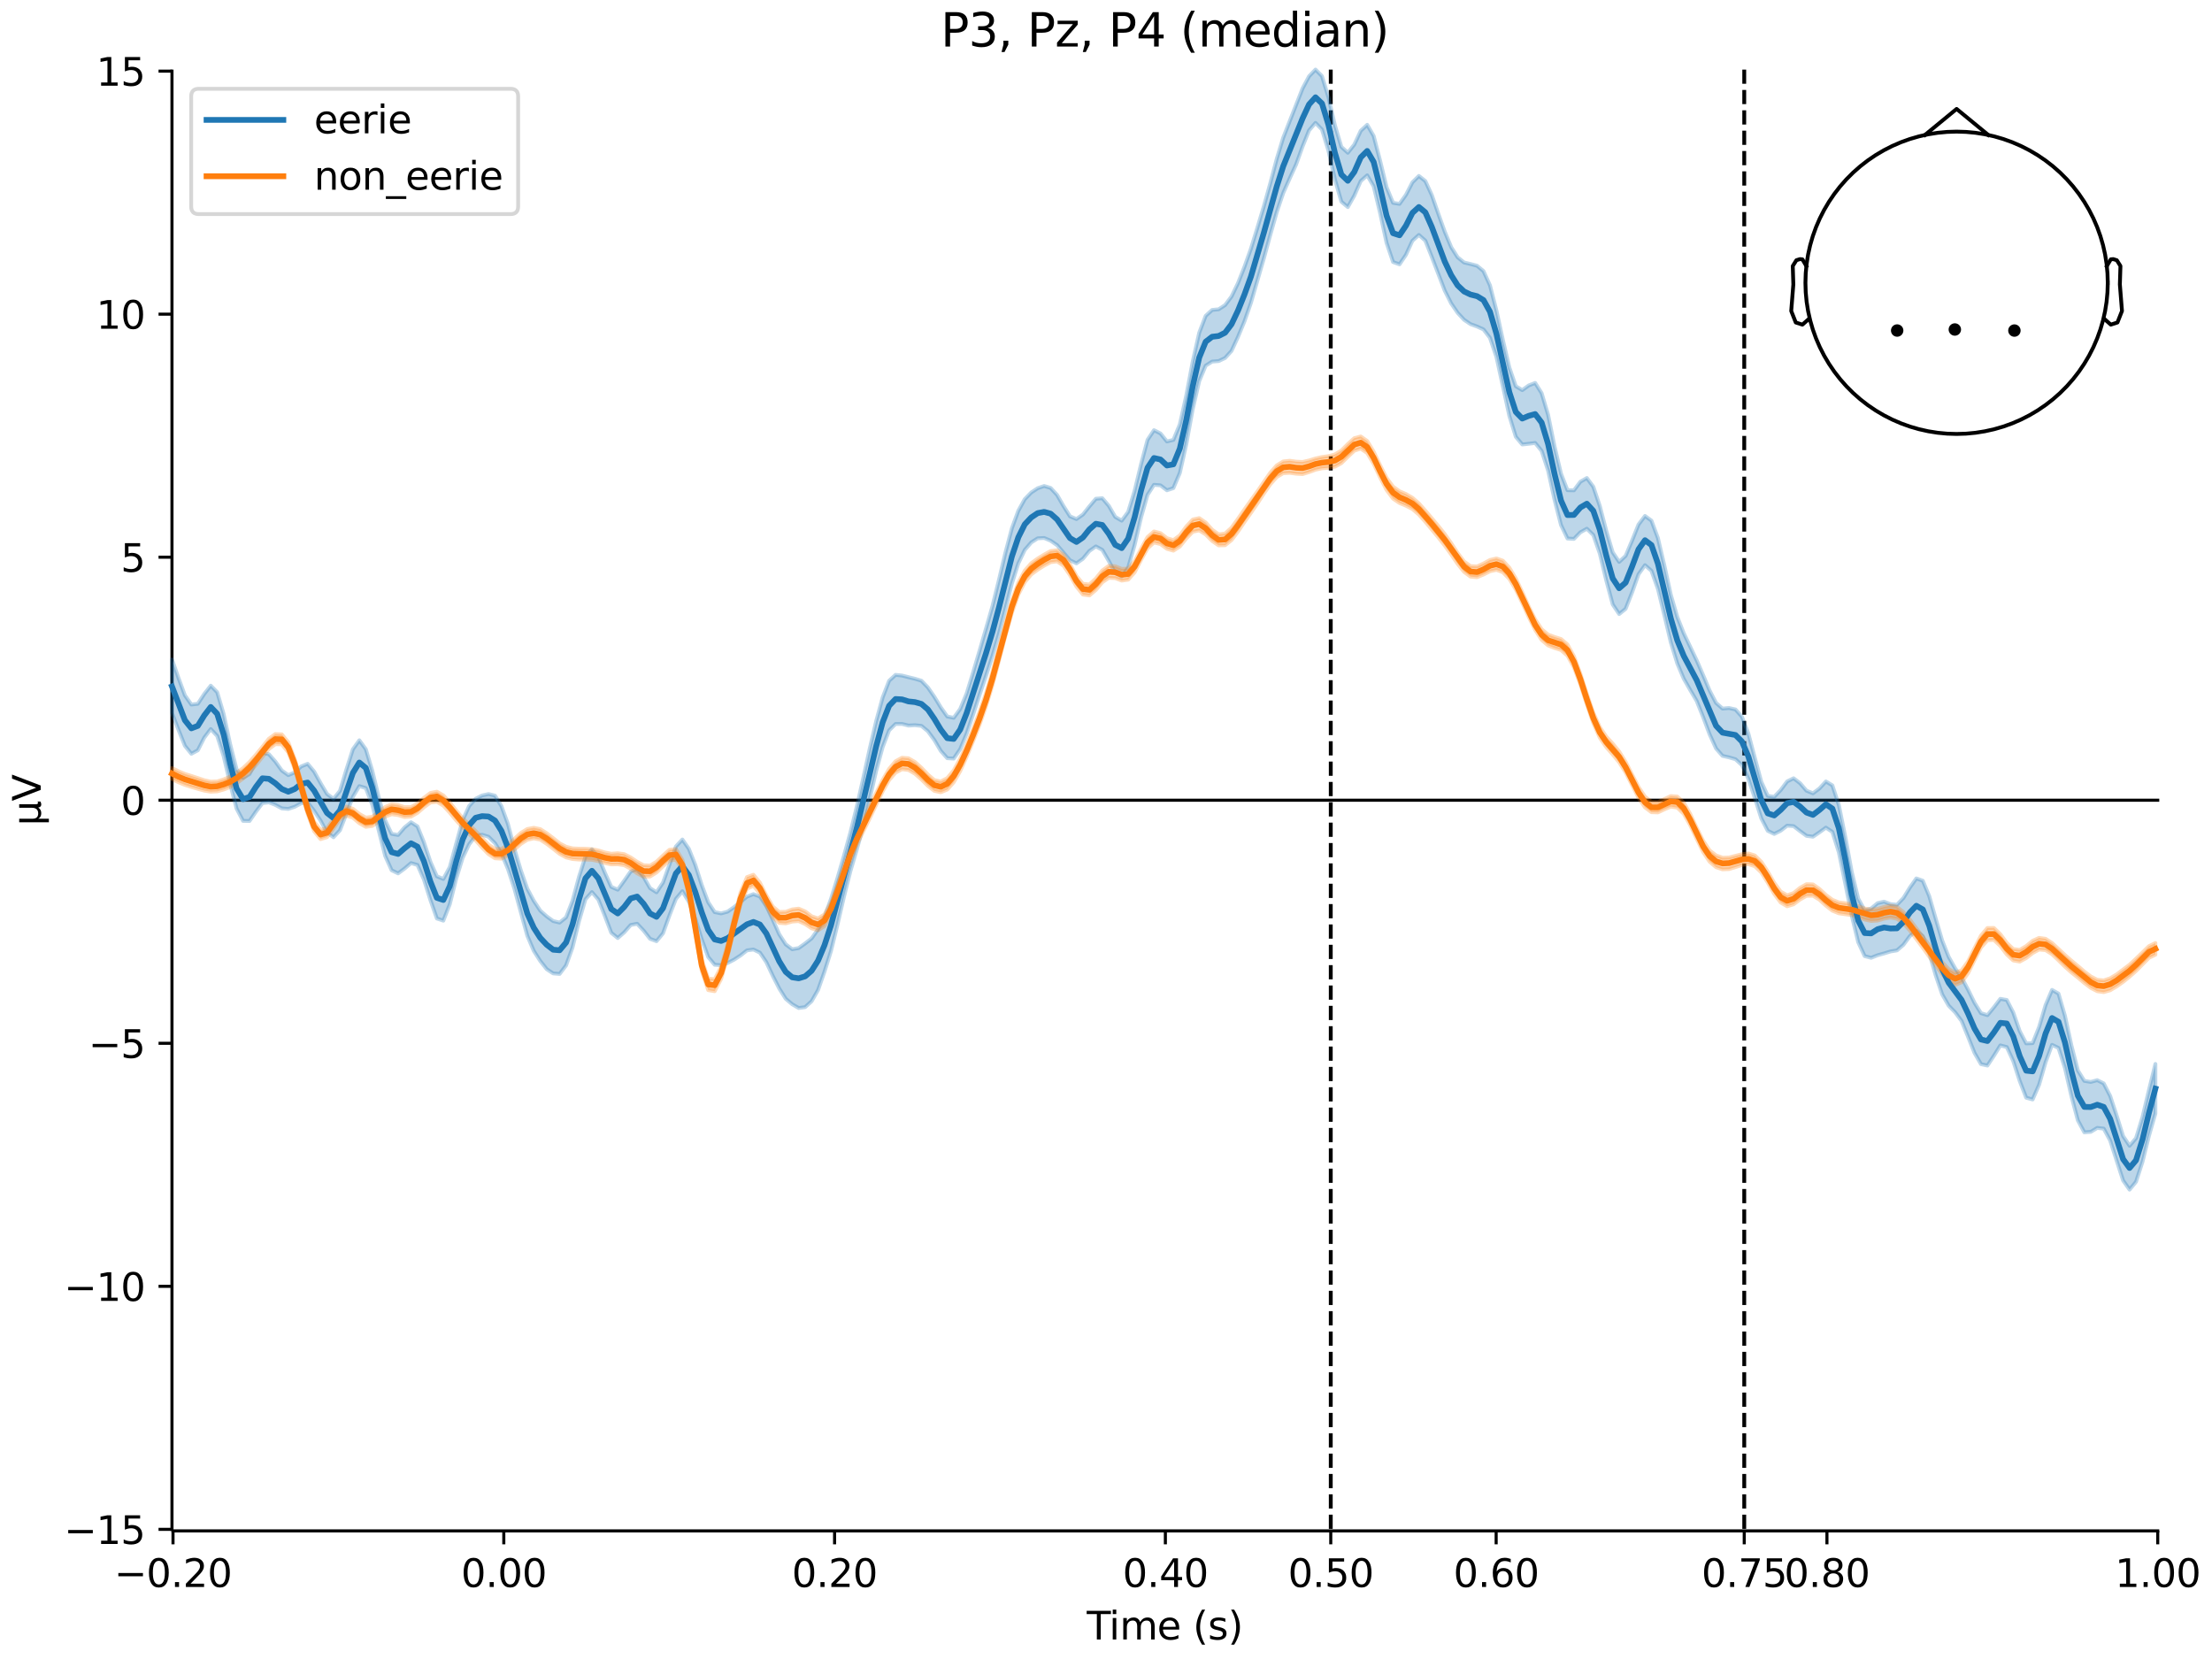 <?xml version="1.0" encoding="utf-8" standalone="no"?>
<!DOCTYPE svg PUBLIC "-//W3C//DTD SVG 1.1//EN"
  "http://www.w3.org/Graphics/SVG/1.1/DTD/svg11.dtd">
<svg xmlns:xlink="http://www.w3.org/1999/xlink" width="576pt" height="432pt" viewBox="0 0 576 432" xmlns="http://www.w3.org/2000/svg" version="1.1">
 <defs>
  <style type="text/css">*{stroke-linejoin: round; stroke-linecap: butt}</style>
 </defs>
 <g id="figure_1">
  <g id="patch_1">
   <path d="M 0 432 
L 576 432 
L 576 0 
L 0 0 
z
" style="fill: #ffffff"/>
  </g>
  <g id="axes_1">
   <g id="patch_2">
    <path d="M 44.783 398.644 
L 561.867 398.644 
L 561.867 18.118 
L 44.783 18.118 
L 44.783 398.644 
z
" style="fill: none; opacity: 0"/>
   </g>
   <g id="patch_3">
    <path d="M 44.783 398.243 
L 44.783 18.519 
" style="fill: none; stroke: #000000; stroke-width: 0.8; stroke-linejoin: miter; stroke-linecap: square"/>
   </g>
   <g id="LineCollection_1">
    <path d="M 346.527 18.118 
L 346.527 398.644 
" clip-path="url(#pf1e5d1ca03)" style="fill: none; stroke-dasharray: 3.7,1.6; stroke-dashoffset: 0; stroke: #000000"/>
    <path d="M 454.197 18.118 
L 454.197 398.644 
" clip-path="url(#pf1e5d1ca03)" style="fill: none; stroke-dasharray: 3.7,1.6; stroke-dashoffset: 0; stroke: #000000"/>
   </g>
   <g id="matplotlib.axis_1">
    <g id="xtick_1">
     <g id="line2d_1">
      <defs>
       <path id="m8e023baab6" d="M 0 0 
L 0 3.5 
" style="stroke: #000000; stroke-width: 0.8"/>
      </defs>
      <g>
       <use xlink:href="#m8e023baab6" x="45.052" y="398.644" style="stroke: #000000; stroke-width: 0.8"/>
      </g>
     </g>
     <g id="text_1">
      <!-- −0.20 -->
      <g transform="translate(29.73 413.242) scale(0.1 -0.1)">
       <defs>
        <path id="DejaVuSans-2212" d="M 678 2272 
L 4684 2272 
L 4684 1741 
L 678 1741 
L 678 2272 
z
" transform="scale(0.016)"/>
        <path id="DejaVuSans-30" d="M 2034 4250 
Q 1547 4250 1301 3770 
Q 1056 3291 1056 2328 
Q 1056 1369 1301 889 
Q 1547 409 2034 409 
Q 2525 409 2770 889 
Q 3016 1369 3016 2328 
Q 3016 3291 2770 3770 
Q 2525 4250 2034 4250 
z
M 2034 4750 
Q 2819 4750 3233 4129 
Q 3647 3509 3647 2328 
Q 3647 1150 3233 529 
Q 2819 -91 2034 -91 
Q 1250 -91 836 529 
Q 422 1150 422 2328 
Q 422 3509 836 4129 
Q 1250 4750 2034 4750 
z
" transform="scale(0.016)"/>
        <path id="DejaVuSans-2e" d="M 684 794 
L 1344 794 
L 1344 0 
L 684 0 
L 684 794 
z
" transform="scale(0.016)"/>
        <path id="DejaVuSans-32" d="M 1228 531 
L 3431 531 
L 3431 0 
L 469 0 
L 469 531 
Q 828 903 1448 1529 
Q 2069 2156 2228 2338 
Q 2531 2678 2651 2914 
Q 2772 3150 2772 3378 
Q 2772 3750 2511 3984 
Q 2250 4219 1831 4219 
Q 1534 4219 1204 4116 
Q 875 4013 500 3803 
L 500 4441 
Q 881 4594 1212 4672 
Q 1544 4750 1819 4750 
Q 2544 4750 2975 4387 
Q 3406 4025 3406 3419 
Q 3406 3131 3298 2873 
Q 3191 2616 2906 2266 
Q 2828 2175 2409 1742 
Q 1991 1309 1228 531 
z
" transform="scale(0.016)"/>
       </defs>
       <use xlink:href="#DejaVuSans-2212"/>
       <use xlink:href="#DejaVuSans-30" transform="translate(83.789 0)"/>
       <use xlink:href="#DejaVuSans-2e" transform="translate(147.412 0)"/>
       <use xlink:href="#DejaVuSans-32" transform="translate(179.199 0)"/>
       <use xlink:href="#DejaVuSans-30" transform="translate(242.822 0)"/>
      </g>
     </g>
    </g>
    <g id="xtick_2">
     <g id="line2d_2">
      <g>
       <use xlink:href="#m8e023baab6" x="131.188" y="398.644" style="stroke: #000000; stroke-width: 0.8"/>
      </g>
     </g>
     <g id="text_2">
      <!-- 0.00 -->
      <g transform="translate(120.055 413.242) scale(0.1 -0.1)">
       <use xlink:href="#DejaVuSans-30"/>
       <use xlink:href="#DejaVuSans-2e" transform="translate(63.623 0)"/>
       <use xlink:href="#DejaVuSans-30" transform="translate(95.41 0)"/>
       <use xlink:href="#DejaVuSans-30" transform="translate(159.033 0)"/>
      </g>
     </g>
    </g>
    <g id="xtick_3">
     <g id="line2d_3">
      <g>
       <use xlink:href="#m8e023baab6" x="217.324" y="398.644" style="stroke: #000000; stroke-width: 0.8"/>
      </g>
     </g>
     <g id="text_3">
      <!-- 0.20 -->
      <g transform="translate(206.191 413.242) scale(0.1 -0.1)">
       <use xlink:href="#DejaVuSans-30"/>
       <use xlink:href="#DejaVuSans-2e" transform="translate(63.623 0)"/>
       <use xlink:href="#DejaVuSans-32" transform="translate(95.41 0)"/>
       <use xlink:href="#DejaVuSans-30" transform="translate(159.033 0)"/>
      </g>
     </g>
    </g>
    <g id="xtick_4">
     <g id="line2d_4">
      <g>
       <use xlink:href="#m8e023baab6" x="303.46" y="398.644" style="stroke: #000000; stroke-width: 0.8"/>
      </g>
     </g>
     <g id="text_4">
      <!-- 0.40 -->
      <g transform="translate(292.327 413.242) scale(0.1 -0.1)">
       <defs>
        <path id="DejaVuSans-34" d="M 2419 4116 
L 825 1625 
L 2419 1625 
L 2419 4116 
z
M 2253 4666 
L 3047 4666 
L 3047 1625 
L 3713 1625 
L 3713 1100 
L 3047 1100 
L 3047 0 
L 2419 0 
L 2419 1100 
L 313 1100 
L 313 1709 
L 2253 4666 
z
" transform="scale(0.016)"/>
       </defs>
       <use xlink:href="#DejaVuSans-30"/>
       <use xlink:href="#DejaVuSans-2e" transform="translate(63.623 0)"/>
       <use xlink:href="#DejaVuSans-34" transform="translate(95.41 0)"/>
       <use xlink:href="#DejaVuSans-30" transform="translate(159.033 0)"/>
      </g>
     </g>
    </g>
    <g id="xtick_5">
     <g id="line2d_5">
      <g>
       <use xlink:href="#m8e023baab6" x="346.527" y="398.644" style="stroke: #000000; stroke-width: 0.8"/>
      </g>
     </g>
     <g id="text_5">
      <!-- 0.50 -->
      <g transform="translate(335.395 413.242) scale(0.1 -0.1)">
       <defs>
        <path id="DejaVuSans-35" d="M 691 4666 
L 3169 4666 
L 3169 4134 
L 1269 4134 
L 1269 2991 
Q 1406 3038 1543 3061 
Q 1681 3084 1819 3084 
Q 2600 3084 3056 2656 
Q 3513 2228 3513 1497 
Q 3513 744 3044 326 
Q 2575 -91 1722 -91 
Q 1428 -91 1123 -41 
Q 819 9 494 109 
L 494 744 
Q 775 591 1075 516 
Q 1375 441 1709 441 
Q 2250 441 2565 725 
Q 2881 1009 2881 1497 
Q 2881 1984 2565 2268 
Q 2250 2553 1709 2553 
Q 1456 2553 1204 2497 
Q 953 2441 691 2322 
L 691 4666 
z
" transform="scale(0.016)"/>
       </defs>
       <use xlink:href="#DejaVuSans-30"/>
       <use xlink:href="#DejaVuSans-2e" transform="translate(63.623 0)"/>
       <use xlink:href="#DejaVuSans-35" transform="translate(95.41 0)"/>
       <use xlink:href="#DejaVuSans-30" transform="translate(159.033 0)"/>
      </g>
     </g>
    </g>
    <g id="xtick_6">
     <g id="line2d_6">
      <g>
       <use xlink:href="#m8e023baab6" x="389.595" y="398.644" style="stroke: #000000; stroke-width: 0.8"/>
      </g>
     </g>
     <g id="text_6">
      <!-- 0.60 -->
      <g transform="translate(378.463 413.242) scale(0.1 -0.1)">
       <defs>
        <path id="DejaVuSans-36" d="M 2113 2584 
Q 1688 2584 1439 2293 
Q 1191 2003 1191 1497 
Q 1191 994 1439 701 
Q 1688 409 2113 409 
Q 2538 409 2786 701 
Q 3034 994 3034 1497 
Q 3034 2003 2786 2293 
Q 2538 2584 2113 2584 
z
M 3366 4563 
L 3366 3988 
Q 3128 4100 2886 4159 
Q 2644 4219 2406 4219 
Q 1781 4219 1451 3797 
Q 1122 3375 1075 2522 
Q 1259 2794 1537 2939 
Q 1816 3084 2150 3084 
Q 2853 3084 3261 2657 
Q 3669 2231 3669 1497 
Q 3669 778 3244 343 
Q 2819 -91 2113 -91 
Q 1303 -91 875 529 
Q 447 1150 447 2328 
Q 447 3434 972 4092 
Q 1497 4750 2381 4750 
Q 2619 4750 2861 4703 
Q 3103 4656 3366 4563 
z
" transform="scale(0.016)"/>
       </defs>
       <use xlink:href="#DejaVuSans-30"/>
       <use xlink:href="#DejaVuSans-2e" transform="translate(63.623 0)"/>
       <use xlink:href="#DejaVuSans-36" transform="translate(95.41 0)"/>
       <use xlink:href="#DejaVuSans-30" transform="translate(159.033 0)"/>
      </g>
     </g>
    </g>
    <g id="xtick_7">
     <g id="line2d_7">
      <g>
       <use xlink:href="#m8e023baab6" x="454.197" y="398.644" style="stroke: #000000; stroke-width: 0.8"/>
      </g>
     </g>
     <g id="text_7">
      <!-- 0.75 -->
      <g transform="translate(443.064 413.242) scale(0.1 -0.1)">
       <defs>
        <path id="DejaVuSans-37" d="M 525 4666 
L 3525 4666 
L 3525 4397 
L 1831 0 
L 1172 0 
L 2766 4134 
L 525 4134 
L 525 4666 
z
" transform="scale(0.016)"/>
       </defs>
       <use xlink:href="#DejaVuSans-30"/>
       <use xlink:href="#DejaVuSans-2e" transform="translate(63.623 0)"/>
       <use xlink:href="#DejaVuSans-37" transform="translate(95.41 0)"/>
       <use xlink:href="#DejaVuSans-35" transform="translate(159.033 0)"/>
      </g>
     </g>
    </g>
    <g id="xtick_8">
     <g id="line2d_8">
      <g>
       <use xlink:href="#m8e023baab6" x="475.731" y="398.644" style="stroke: #000000; stroke-width: 0.8"/>
      </g>
     </g>
     <g id="text_8">
      <!-- 0.80 -->
      <g transform="translate(464.598 413.242) scale(0.1 -0.1)">
       <defs>
        <path id="DejaVuSans-38" d="M 2034 2216 
Q 1584 2216 1326 1975 
Q 1069 1734 1069 1313 
Q 1069 891 1326 650 
Q 1584 409 2034 409 
Q 2484 409 2743 651 
Q 3003 894 3003 1313 
Q 3003 1734 2745 1975 
Q 2488 2216 2034 2216 
z
M 1403 2484 
Q 997 2584 770 2862 
Q 544 3141 544 3541 
Q 544 4100 942 4425 
Q 1341 4750 2034 4750 
Q 2731 4750 3128 4425 
Q 3525 4100 3525 3541 
Q 3525 3141 3298 2862 
Q 3072 2584 2669 2484 
Q 3125 2378 3379 2068 
Q 3634 1759 3634 1313 
Q 3634 634 3220 271 
Q 2806 -91 2034 -91 
Q 1263 -91 848 271 
Q 434 634 434 1313 
Q 434 1759 690 2068 
Q 947 2378 1403 2484 
z
M 1172 3481 
Q 1172 3119 1398 2916 
Q 1625 2713 2034 2713 
Q 2441 2713 2670 2916 
Q 2900 3119 2900 3481 
Q 2900 3844 2670 4047 
Q 2441 4250 2034 4250 
Q 1625 4250 1398 4047 
Q 1172 3844 1172 3481 
z
" transform="scale(0.016)"/>
       </defs>
       <use xlink:href="#DejaVuSans-30"/>
       <use xlink:href="#DejaVuSans-2e" transform="translate(63.623 0)"/>
       <use xlink:href="#DejaVuSans-38" transform="translate(95.41 0)"/>
       <use xlink:href="#DejaVuSans-30" transform="translate(159.033 0)"/>
      </g>
     </g>
    </g>
    <g id="xtick_9">
     <g id="line2d_9">
      <g>
       <use xlink:href="#m8e023baab6" x="561.867" y="398.644" style="stroke: #000000; stroke-width: 0.8"/>
      </g>
     </g>
     <g id="text_9">
      <!-- 1.00 -->
      <g transform="translate(550.734 413.242) scale(0.1 -0.1)">
       <defs>
        <path id="DejaVuSans-31" d="M 794 531 
L 1825 531 
L 1825 4091 
L 703 3866 
L 703 4441 
L 1819 4666 
L 2450 4666 
L 2450 531 
L 3481 531 
L 3481 0 
L 794 0 
L 794 531 
z
" transform="scale(0.016)"/>
       </defs>
       <use xlink:href="#DejaVuSans-31"/>
       <use xlink:href="#DejaVuSans-2e" transform="translate(63.623 0)"/>
       <use xlink:href="#DejaVuSans-30" transform="translate(95.41 0)"/>
       <use xlink:href="#DejaVuSans-30" transform="translate(159.033 0)"/>
      </g>
     </g>
    </g>
    <g id="text_10">
     <!-- Time (s) -->
     <g transform="translate(282.996 426.92) scale(0.1 -0.1)">
      <defs>
       <path id="DejaVuSans-54" d="M -19 4666 
L 3928 4666 
L 3928 4134 
L 2272 4134 
L 2272 0 
L 1638 0 
L 1638 4134 
L -19 4134 
L -19 4666 
z
" transform="scale(0.016)"/>
       <path id="DejaVuSans-69" d="M 603 3500 
L 1178 3500 
L 1178 0 
L 603 0 
L 603 3500 
z
M 603 4863 
L 1178 4863 
L 1178 4134 
L 603 4134 
L 603 4863 
z
" transform="scale(0.016)"/>
       <path id="DejaVuSans-6d" d="M 3328 2828 
Q 3544 3216 3844 3400 
Q 4144 3584 4550 3584 
Q 5097 3584 5394 3201 
Q 5691 2819 5691 2113 
L 5691 0 
L 5113 0 
L 5113 2094 
Q 5113 2597 4934 2840 
Q 4756 3084 4391 3084 
Q 3944 3084 3684 2787 
Q 3425 2491 3425 1978 
L 3425 0 
L 2847 0 
L 2847 2094 
Q 2847 2600 2669 2842 
Q 2491 3084 2119 3084 
Q 1678 3084 1418 2786 
Q 1159 2488 1159 1978 
L 1159 0 
L 581 0 
L 581 3500 
L 1159 3500 
L 1159 2956 
Q 1356 3278 1631 3431 
Q 1906 3584 2284 3584 
Q 2666 3584 2933 3390 
Q 3200 3197 3328 2828 
z
" transform="scale(0.016)"/>
       <path id="DejaVuSans-65" d="M 3597 1894 
L 3597 1613 
L 953 1613 
Q 991 1019 1311 708 
Q 1631 397 2203 397 
Q 2534 397 2845 478 
Q 3156 559 3463 722 
L 3463 178 
Q 3153 47 2828 -22 
Q 2503 -91 2169 -91 
Q 1331 -91 842 396 
Q 353 884 353 1716 
Q 353 2575 817 3079 
Q 1281 3584 2069 3584 
Q 2775 3584 3186 3129 
Q 3597 2675 3597 1894 
z
M 3022 2063 
Q 3016 2534 2758 2815 
Q 2500 3097 2075 3097 
Q 1594 3097 1305 2825 
Q 1016 2553 972 2059 
L 3022 2063 
z
" transform="scale(0.016)"/>
       <path id="DejaVuSans-20" transform="scale(0.016)"/>
       <path id="DejaVuSans-28" d="M 1984 4856 
Q 1566 4138 1362 3434 
Q 1159 2731 1159 2009 
Q 1159 1288 1364 580 
Q 1569 -128 1984 -844 
L 1484 -844 
Q 1016 -109 783 600 
Q 550 1309 550 2009 
Q 550 2706 781 3412 
Q 1013 4119 1484 4856 
L 1984 4856 
z
" transform="scale(0.016)"/>
       <path id="DejaVuSans-73" d="M 2834 3397 
L 2834 2853 
Q 2591 2978 2328 3040 
Q 2066 3103 1784 3103 
Q 1356 3103 1142 2972 
Q 928 2841 928 2578 
Q 928 2378 1081 2264 
Q 1234 2150 1697 2047 
L 1894 2003 
Q 2506 1872 2764 1633 
Q 3022 1394 3022 966 
Q 3022 478 2636 193 
Q 2250 -91 1575 -91 
Q 1294 -91 989 -36 
Q 684 19 347 128 
L 347 722 
Q 666 556 975 473 
Q 1284 391 1588 391 
Q 1994 391 2212 530 
Q 2431 669 2431 922 
Q 2431 1156 2273 1281 
Q 2116 1406 1581 1522 
L 1381 1569 
Q 847 1681 609 1914 
Q 372 2147 372 2553 
Q 372 3047 722 3315 
Q 1072 3584 1716 3584 
Q 2034 3584 2315 3537 
Q 2597 3491 2834 3397 
z
" transform="scale(0.016)"/>
       <path id="DejaVuSans-29" d="M 513 4856 
L 1013 4856 
Q 1481 4119 1714 3412 
Q 1947 2706 1947 2009 
Q 1947 1309 1714 600 
Q 1481 -109 1013 -844 
L 513 -844 
Q 928 -128 1133 580 
Q 1338 1288 1338 2009 
Q 1338 2731 1133 3434 
Q 928 4138 513 4856 
z
" transform="scale(0.016)"/>
      </defs>
      <use xlink:href="#DejaVuSans-54"/>
      <use xlink:href="#DejaVuSans-69" transform="translate(57.959 0)"/>
      <use xlink:href="#DejaVuSans-6d" transform="translate(85.742 0)"/>
      <use xlink:href="#DejaVuSans-65" transform="translate(183.154 0)"/>
      <use xlink:href="#DejaVuSans-20" transform="translate(244.678 0)"/>
      <use xlink:href="#DejaVuSans-28" transform="translate(276.465 0)"/>
      <use xlink:href="#DejaVuSans-73" transform="translate(315.479 0)"/>
      <use xlink:href="#DejaVuSans-29" transform="translate(367.578 0)"/>
     </g>
    </g>
   </g>
   <g id="matplotlib.axis_2">
    <g id="ytick_1">
     <g id="line2d_10">
      <defs>
       <path id="m8770c4712e" d="M 0 0 
L -3.5 0 
" style="stroke: #000000; stroke-width: 0.8"/>
      </defs>
      <g>
       <use xlink:href="#m8770c4712e" x="44.783" y="398.243" style="stroke: #000000; stroke-width: 0.8"/>
      </g>
     </g>
     <g id="text_11">
      <!-- −15 -->
      <g transform="translate(16.678 402.042) scale(0.1 -0.1)">
       <use xlink:href="#DejaVuSans-2212"/>
       <use xlink:href="#DejaVuSans-31" transform="translate(83.789 0)"/>
       <use xlink:href="#DejaVuSans-35" transform="translate(147.412 0)"/>
      </g>
     </g>
    </g>
    <g id="ytick_2">
     <g id="line2d_11">
      <g>
       <use xlink:href="#m8770c4712e" x="44.783" y="334.956" style="stroke: #000000; stroke-width: 0.8"/>
      </g>
     </g>
     <g id="text_12">
      <!-- −10 -->
      <g transform="translate(16.678 338.755) scale(0.1 -0.1)">
       <use xlink:href="#DejaVuSans-2212"/>
       <use xlink:href="#DejaVuSans-31" transform="translate(83.789 0)"/>
       <use xlink:href="#DejaVuSans-30" transform="translate(147.412 0)"/>
      </g>
     </g>
    </g>
    <g id="ytick_3">
     <g id="line2d_12">
      <g>
       <use xlink:href="#m8770c4712e" x="44.783" y="271.668" style="stroke: #000000; stroke-width: 0.8"/>
      </g>
     </g>
     <g id="text_13">
      <!-- −5 -->
      <g transform="translate(23.041 275.468) scale(0.1 -0.1)">
       <use xlink:href="#DejaVuSans-2212"/>
       <use xlink:href="#DejaVuSans-35" transform="translate(83.789 0)"/>
      </g>
     </g>
    </g>
    <g id="ytick_4">
     <g id="line2d_13">
      <g>
       <use xlink:href="#m8770c4712e" x="44.783" y="208.381" style="stroke: #000000; stroke-width: 0.8"/>
      </g>
     </g>
     <g id="text_14">
      <!-- 0 -->
      <g transform="translate(31.421 212.18) scale(0.1 -0.1)">
       <use xlink:href="#DejaVuSans-30"/>
      </g>
     </g>
    </g>
    <g id="ytick_5">
     <g id="line2d_14">
      <g>
       <use xlink:href="#m8770c4712e" x="44.783" y="145.094" style="stroke: #000000; stroke-width: 0.8"/>
      </g>
     </g>
     <g id="text_15">
      <!-- 5 -->
      <g transform="translate(31.421 148.893) scale(0.1 -0.1)">
       <use xlink:href="#DejaVuSans-35"/>
      </g>
     </g>
    </g>
    <g id="ytick_6">
     <g id="line2d_15">
      <g>
       <use xlink:href="#m8770c4712e" x="44.783" y="81.806" style="stroke: #000000; stroke-width: 0.8"/>
      </g>
     </g>
     <g id="text_16">
      <!-- 10 -->
      <g transform="translate(25.058 85.605) scale(0.1 -0.1)">
       <use xlink:href="#DejaVuSans-31"/>
       <use xlink:href="#DejaVuSans-30" transform="translate(63.623 0)"/>
      </g>
     </g>
    </g>
    <g id="ytick_7">
     <g id="line2d_16">
      <g>
       <use xlink:href="#m8770c4712e" x="44.783" y="18.519" style="stroke: #000000; stroke-width: 0.8"/>
      </g>
     </g>
     <g id="text_17">
      <!-- 15 -->
      <g transform="translate(25.058 22.318) scale(0.1 -0.1)">
       <use xlink:href="#DejaVuSans-31"/>
       <use xlink:href="#DejaVuSans-35" transform="translate(63.623 0)"/>
      </g>
     </g>
    </g>
    <g id="text_18">
     <!-- µV -->
     <g transform="translate(10.599 214.982) rotate(-90) scale(0.1 -0.1)">
      <defs>
       <path id="DejaVuSans-b5" d="M 544 -1331 
L 544 3500 
L 1119 3500 
L 1119 1325 
Q 1119 872 1334 640 
Q 1550 409 1972 409 
Q 2434 409 2667 671 
Q 2900 934 2900 1459 
L 2900 3500 
L 3475 3500 
L 3475 806 
Q 3475 619 3529 530 
Q 3584 441 3700 441 
Q 3728 441 3778 458 
Q 3828 475 3916 513 
L 3916 50 
Q 3788 -22 3673 -56 
Q 3559 -91 3450 -91 
Q 3234 -91 3106 31 
Q 2978 153 2931 403 
Q 2775 156 2548 32 
Q 2322 -91 2016 -91 
Q 1697 -91 1473 31 
Q 1250 153 1119 397 
L 1119 -1331 
L 544 -1331 
z
" transform="scale(0.016)"/>
       <path id="DejaVuSans-56" d="M 1831 0 
L 50 4666 
L 709 4666 
L 2188 738 
L 3669 4666 
L 4325 4666 
L 2547 0 
L 1831 0 
z
" transform="scale(0.016)"/>
      </defs>
      <use xlink:href="#DejaVuSans-b5"/>
      <use xlink:href="#DejaVuSans-56" transform="translate(63.623 0)"/>
     </g>
    </g>
   </g>
   <g id="patch_4">
    <path d="M 45.052 398.644 
L 561.867 398.644 
" style="fill: none; stroke: #000000; stroke-width: 0.8; stroke-linejoin: miter; stroke-linecap: square"/>
   </g>
   <g id="patch_5">
    <path d="M 44.783 208.381 
L 561.867 208.381 
" style="fill: none; stroke: #000000; stroke-width: 0.8; stroke-linejoin: miter; stroke-linecap: square"/>
   </g>
   <g id="text_19">
    <!-- P3, Pz, P4 (median) -->
    <g transform="translate(244.98 12.118) scale(0.12 -0.12)">
     <defs>
      <path id="DejaVuSans-50" d="M 1259 4147 
L 1259 2394 
L 2053 2394 
Q 2494 2394 2734 2622 
Q 2975 2850 2975 3272 
Q 2975 3691 2734 3919 
Q 2494 4147 2053 4147 
L 1259 4147 
z
M 628 4666 
L 2053 4666 
Q 2838 4666 3239 4311 
Q 3641 3956 3641 3272 
Q 3641 2581 3239 2228 
Q 2838 1875 2053 1875 
L 1259 1875 
L 1259 0 
L 628 0 
L 628 4666 
z
" transform="scale(0.016)"/>
      <path id="DejaVuSans-33" d="M 2597 2516 
Q 3050 2419 3304 2112 
Q 3559 1806 3559 1356 
Q 3559 666 3084 287 
Q 2609 -91 1734 -91 
Q 1441 -91 1130 -33 
Q 819 25 488 141 
L 488 750 
Q 750 597 1062 519 
Q 1375 441 1716 441 
Q 2309 441 2620 675 
Q 2931 909 2931 1356 
Q 2931 1769 2642 2001 
Q 2353 2234 1838 2234 
L 1294 2234 
L 1294 2753 
L 1863 2753 
Q 2328 2753 2575 2939 
Q 2822 3125 2822 3475 
Q 2822 3834 2567 4026 
Q 2313 4219 1838 4219 
Q 1578 4219 1281 4162 
Q 984 4106 628 3988 
L 628 4550 
Q 988 4650 1302 4700 
Q 1616 4750 1894 4750 
Q 2613 4750 3031 4423 
Q 3450 4097 3450 3541 
Q 3450 3153 3228 2886 
Q 3006 2619 2597 2516 
z
" transform="scale(0.016)"/>
      <path id="DejaVuSans-2c" d="M 750 794 
L 1409 794 
L 1409 256 
L 897 -744 
L 494 -744 
L 750 256 
L 750 794 
z
" transform="scale(0.016)"/>
      <path id="DejaVuSans-7a" d="M 353 3500 
L 3084 3500 
L 3084 2975 
L 922 459 
L 3084 459 
L 3084 0 
L 275 0 
L 275 525 
L 2438 3041 
L 353 3041 
L 353 3500 
z
" transform="scale(0.016)"/>
      <path id="DejaVuSans-64" d="M 2906 2969 
L 2906 4863 
L 3481 4863 
L 3481 0 
L 2906 0 
L 2906 525 
Q 2725 213 2448 61 
Q 2172 -91 1784 -91 
Q 1150 -91 751 415 
Q 353 922 353 1747 
Q 353 2572 751 3078 
Q 1150 3584 1784 3584 
Q 2172 3584 2448 3432 
Q 2725 3281 2906 2969 
z
M 947 1747 
Q 947 1113 1208 752 
Q 1469 391 1925 391 
Q 2381 391 2643 752 
Q 2906 1113 2906 1747 
Q 2906 2381 2643 2742 
Q 2381 3103 1925 3103 
Q 1469 3103 1208 2742 
Q 947 2381 947 1747 
z
" transform="scale(0.016)"/>
      <path id="DejaVuSans-61" d="M 2194 1759 
Q 1497 1759 1228 1600 
Q 959 1441 959 1056 
Q 959 750 1161 570 
Q 1363 391 1709 391 
Q 2188 391 2477 730 
Q 2766 1069 2766 1631 
L 2766 1759 
L 2194 1759 
z
M 3341 1997 
L 3341 0 
L 2766 0 
L 2766 531 
Q 2569 213 2275 61 
Q 1981 -91 1556 -91 
Q 1019 -91 701 211 
Q 384 513 384 1019 
Q 384 1609 779 1909 
Q 1175 2209 1959 2209 
L 2766 2209 
L 2766 2266 
Q 2766 2663 2505 2880 
Q 2244 3097 1772 3097 
Q 1472 3097 1187 3025 
Q 903 2953 641 2809 
L 641 3341 
Q 956 3463 1253 3523 
Q 1550 3584 1831 3584 
Q 2591 3584 2966 3190 
Q 3341 2797 3341 1997 
z
" transform="scale(0.016)"/>
      <path id="DejaVuSans-6e" d="M 3513 2113 
L 3513 0 
L 2938 0 
L 2938 2094 
Q 2938 2591 2744 2837 
Q 2550 3084 2163 3084 
Q 1697 3084 1428 2787 
Q 1159 2491 1159 1978 
L 1159 0 
L 581 0 
L 581 3500 
L 1159 3500 
L 1159 2956 
Q 1366 3272 1645 3428 
Q 1925 3584 2291 3584 
Q 2894 3584 3203 3211 
Q 3513 2838 3513 2113 
z
" transform="scale(0.016)"/>
     </defs>
     <use xlink:href="#DejaVuSans-50"/>
     <use xlink:href="#DejaVuSans-33" transform="translate(60.303 0)"/>
     <use xlink:href="#DejaVuSans-2c" transform="translate(123.926 0)"/>
     <use xlink:href="#DejaVuSans-20" transform="translate(155.713 0)"/>
     <use xlink:href="#DejaVuSans-50" transform="translate(187.5 0)"/>
     <use xlink:href="#DejaVuSans-7a" transform="translate(247.803 0)"/>
     <use xlink:href="#DejaVuSans-2c" transform="translate(300.293 0)"/>
     <use xlink:href="#DejaVuSans-20" transform="translate(332.08 0)"/>
     <use xlink:href="#DejaVuSans-50" transform="translate(363.867 0)"/>
     <use xlink:href="#DejaVuSans-34" transform="translate(424.17 0)"/>
     <use xlink:href="#DejaVuSans-20" transform="translate(487.793 0)"/>
     <use xlink:href="#DejaVuSans-28" transform="translate(519.58 0)"/>
     <use xlink:href="#DejaVuSans-6d" transform="translate(558.594 0)"/>
     <use xlink:href="#DejaVuSans-65" transform="translate(656.006 0)"/>
     <use xlink:href="#DejaVuSans-64" transform="translate(717.529 0)"/>
     <use xlink:href="#DejaVuSans-69" transform="translate(781.006 0)"/>
     <use xlink:href="#DejaVuSans-61" transform="translate(808.789 0)"/>
     <use xlink:href="#DejaVuSans-6e" transform="translate(870.068 0)"/>
     <use xlink:href="#DejaVuSans-29" transform="translate(933.447 0)"/>
    </g>
   </g>
   <g id="legend_1">
    <g id="patch_6">
     <path d="M 51.783 55.753 
L 132.925 55.753 
Q 134.925 55.753 134.925 53.753 
L 134.925 25.118 
Q 134.925 23.118 132.925 23.118 
L 51.783 23.118 
Q 49.783 23.118 49.783 25.118 
L 49.783 53.753 
Q 49.783 55.753 51.783 55.753 
z
" style="fill: #ffffff; opacity: 0.8; stroke: #cccccc; stroke-linejoin: miter"/>
    </g>
    <g id="line2d_17">
     <path d="M 53.783 31.217 
L 63.783 31.217 
L 73.783 31.217 
" style="fill: none; stroke: #1f77b4; stroke-width: 1.5; stroke-linecap: square"/>
    </g>
    <g id="text_20">
     <!-- eerie -->
     <g transform="translate(81.783 34.717) scale(0.1 -0.1)">
      <defs>
       <path id="DejaVuSans-72" d="M 2631 2963 
Q 2534 3019 2420 3045 
Q 2306 3072 2169 3072 
Q 1681 3072 1420 2755 
Q 1159 2438 1159 1844 
L 1159 0 
L 581 0 
L 581 3500 
L 1159 3500 
L 1159 2956 
Q 1341 3275 1631 3429 
Q 1922 3584 2338 3584 
Q 2397 3584 2469 3576 
Q 2541 3569 2628 3553 
L 2631 2963 
z
" transform="scale(0.016)"/>
      </defs>
      <use xlink:href="#DejaVuSans-65"/>
      <use xlink:href="#DejaVuSans-65" transform="translate(61.523 0)"/>
      <use xlink:href="#DejaVuSans-72" transform="translate(123.047 0)"/>
      <use xlink:href="#DejaVuSans-69" transform="translate(164.16 0)"/>
      <use xlink:href="#DejaVuSans-65" transform="translate(191.943 0)"/>
     </g>
    </g>
    <g id="line2d_18">
     <path d="M 53.783 45.895 
L 63.783 45.895 
L 73.783 45.895 
" style="fill: none; stroke: #ff7f0e; stroke-width: 1.5; stroke-linecap: square"/>
    </g>
    <g id="text_21">
     <!-- non_eerie -->
     <g transform="translate(81.783 49.395) scale(0.1 -0.1)">
      <defs>
       <path id="DejaVuSans-6f" d="M 1959 3097 
Q 1497 3097 1228 2736 
Q 959 2375 959 1747 
Q 959 1119 1226 758 
Q 1494 397 1959 397 
Q 2419 397 2687 759 
Q 2956 1122 2956 1747 
Q 2956 2369 2687 2733 
Q 2419 3097 1959 3097 
z
M 1959 3584 
Q 2709 3584 3137 3096 
Q 3566 2609 3566 1747 
Q 3566 888 3137 398 
Q 2709 -91 1959 -91 
Q 1206 -91 779 398 
Q 353 888 353 1747 
Q 353 2609 779 3096 
Q 1206 3584 1959 3584 
z
" transform="scale(0.016)"/>
       <path id="DejaVuSans-5f" d="M 3263 -1063 
L 3263 -1509 
L -63 -1509 
L -63 -1063 
L 3263 -1063 
z
" transform="scale(0.016)"/>
      </defs>
      <use xlink:href="#DejaVuSans-6e"/>
      <use xlink:href="#DejaVuSans-6f" transform="translate(63.379 0)"/>
      <use xlink:href="#DejaVuSans-6e" transform="translate(124.561 0)"/>
      <use xlink:href="#DejaVuSans-5f" transform="translate(187.939 0)"/>
      <use xlink:href="#DejaVuSans-65" transform="translate(237.939 0)"/>
      <use xlink:href="#DejaVuSans-65" transform="translate(299.463 0)"/>
      <use xlink:href="#DejaVuSans-72" transform="translate(360.986 0)"/>
      <use xlink:href="#DejaVuSans-69" transform="translate(402.1 0)"/>
      <use xlink:href="#DejaVuSans-65" transform="translate(429.883 0)"/>
     </g>
    </g>
   </g>
   <g id="FillBetweenPolyCollection_1">
    <defs>
     <path id="mf4fbe5aa90" d="M 44.783 -260.295 
L 44.783 -246.344 
L 46.465 -241.983 
L 48.148 -237.785 
L 49.83 -235.719 
L 51.512 -236.618 
L 53.195 -239.928 
L 54.877 -242.153 
L 56.559 -240.362 
L 58.242 -235.075 
L 59.924 -227.915 
L 61.606 -221.439 
L 63.289 -218.249 
L 64.971 -218.213 
L 66.653 -220.644 
L 68.336 -222.87 
L 70.018 -223.077 
L 71.7 -222.414 
L 73.383 -221.496 
L 75.065 -221.361 
L 76.748 -221.918 
L 78.43 -222.821 
L 80.112 -223.053 
L 81.795 -220.852 
L 83.477 -218.299 
L 85.159 -215.212 
L 86.842 -213.983 
L 88.524 -215.795 
L 90.206 -220.098 
L 91.889 -224.504 
L 93.571 -227.294 
L 95.253 -226.783 
L 96.936 -222.442 
L 98.618 -215.756 
L 100.3 -209.102 
L 101.983 -205.381 
L 103.665 -204.573 
L 105.347 -205.819 
L 107.03 -207.25 
L 108.712 -206.762 
L 110.394 -202.951 
L 112.077 -197.62 
L 113.759 -192.83 
L 115.441 -192.262 
L 117.124 -196.535 
L 118.806 -203.232 
L 120.488 -208.627 
L 122.171 -212.152 
L 123.853 -214.342 
L 125.535 -214.64 
L 127.218 -214.103 
L 128.9 -212.414 
L 130.582 -209.745 
L 132.265 -205.721 
L 133.947 -200.585 
L 135.629 -194.425 
L 137.312 -188.338 
L 138.994 -184.389 
L 140.676 -181.769 
L 142.359 -179.635 
L 144.041 -178.524 
L 145.723 -178.389 
L 147.406 -180.614 
L 149.088 -185.28 
L 150.77 -192.118 
L 152.453 -197.823 
L 154.135 -199.696 
L 155.817 -197.743 
L 157.5 -193.497 
L 159.182 -189.098 
L 160.864 -187.737 
L 162.547 -189.217 
L 164.229 -191.128 
L 165.912 -191.453 
L 167.594 -189.675 
L 169.276 -187.529 
L 170.959 -186.917 
L 172.641 -188.951 
L 174.323 -193.603 
L 176.006 -197.915 
L 177.688 -199.924 
L 179.37 -197.181 
L 181.053 -192.76 
L 182.735 -187.38 
L 184.417 -182.783 
L 186.1 -180.781 
L 187.782 -180.665 
L 189.464 -181.228 
L 191.147 -182.104 
L 192.829 -183.2 
L 194.511 -184.523 
L 196.194 -184.746 
L 197.876 -183.93 
L 199.558 -181.432 
L 201.241 -177.864 
L 202.923 -174.581 
L 204.605 -171.914 
L 206.288 -170.491 
L 207.97 -169.519 
L 209.652 -169.744 
L 211.335 -171.266 
L 213.017 -174.2 
L 214.699 -178.984 
L 216.382 -184.326 
L 218.064 -191.156 
L 219.746 -198.403 
L 221.429 -205.096 
L 223.111 -210.786 
L 224.793 -216.833 
L 226.476 -224.019 
L 228.158 -231.269 
L 229.84 -237.442 
L 231.523 -241.824 
L 233.205 -243.481 
L 234.887 -243.484 
L 236.57 -243.066 
L 238.252 -243.155 
L 239.934 -242.983 
L 241.617 -241.592 
L 243.299 -239.296 
L 244.981 -236.457 
L 246.664 -234.571 
L 248.346 -234.466 
L 250.028 -236.918 
L 251.711 -240.955 
L 253.393 -245.921 
L 255.076 -251.04 
L 256.758 -256.021 
L 258.44 -261.189 
L 260.123 -266.972 
L 261.805 -273.478 
L 263.487 -280.034 
L 265.17 -285.302 
L 266.852 -288.799 
L 268.534 -290.743 
L 270.217 -291.822 
L 271.899 -291.908 
L 273.581 -291.198 
L 275.264 -290.04 
L 276.946 -288.086 
L 278.628 -286.102 
L 280.311 -285.309 
L 281.993 -286.503 
L 283.675 -288.534 
L 285.358 -289.714 
L 287.04 -288.812 
L 288.722 -285.921 
L 290.405 -282.835 
L 292.087 -281.873 
L 293.769 -284.208 
L 295.452 -290.075 
L 297.134 -297.27 
L 298.816 -303.141 
L 300.499 -305.758 
L 302.181 -305.615 
L 303.863 -304.333 
L 305.546 -304.894 
L 307.228 -308.842 
L 308.91 -316.336 
L 310.593 -325.502 
L 312.275 -332.756 
L 313.957 -336.783 
L 315.64 -337.846 
L 317.322 -337.974 
L 319.004 -338.768 
L 320.687 -340.625 
L 322.369 -344.255 
L 324.051 -348.306 
L 325.734 -353.119 
L 327.416 -358.921 
L 329.098 -364.69 
L 330.781 -370.826 
L 332.463 -376.748 
L 334.145 -381.714 
L 335.828 -385.513 
L 337.51 -389.189 
L 339.192 -393.856 
L 340.875 -398.045 
L 342.557 -400.001 
L 344.239 -398.266 
L 345.922 -392.755 
L 347.604 -385.33 
L 349.287 -379.483 
L 350.969 -378.078 
L 352.651 -381.044 
L 354.334 -384.848 
L 356.016 -386.344 
L 357.698 -383.482 
L 359.381 -376.505 
L 361.063 -368.747 
L 362.745 -363.77 
L 364.428 -363.167 
L 366.11 -365.651 
L 367.792 -369.303 
L 369.475 -370.817 
L 371.157 -369.332 
L 372.839 -365.076 
L 374.522 -360.7 
L 376.204 -356.322 
L 377.886 -352.991 
L 379.569 -350.537 
L 381.251 -348.718 
L 382.933 -347.592 
L 384.616 -346.98 
L 386.298 -346.217 
L 387.98 -344.025 
L 389.663 -339.039 
L 391.345 -331.417 
L 393.027 -323.701 
L 394.71 -318.266 
L 396.392 -316.26 
L 398.074 -316.443 
L 399.757 -316.656 
L 401.439 -314.592 
L 403.121 -309.458 
L 404.804 -301.839 
L 406.486 -295.263 
L 408.168 -291.772 
L 409.851 -291.674 
L 411.533 -293.387 
L 413.215 -294.323 
L 414.898 -292.672 
L 416.58 -287.86 
L 418.262 -280.888 
L 419.945 -274.603 
L 421.627 -272.098 
L 423.309 -273.463 
L 424.992 -277.73 
L 426.674 -282.469 
L 428.356 -284.831 
L 430.039 -283.354 
L 431.721 -278.631 
L 433.403 -271.758 
L 435.086 -264.683 
L 436.768 -259.208 
L 438.451 -255.247 
L 440.133 -252.311 
L 441.815 -249.463 
L 443.498 -245.259 
L 445.18 -240.777 
L 446.862 -237.085 
L 448.545 -235.171 
L 450.227 -234.786 
L 451.909 -234.302 
L 453.592 -232.773 
L 455.274 -229.191 
L 456.956 -224.182 
L 458.639 -218.888 
L 460.321 -215.657 
L 462.003 -214.848 
L 463.686 -215.684 
L 465.368 -216.992 
L 467.05 -216.874 
L 468.733 -215.575 
L 470.415 -214.348 
L 472.097 -214.121 
L 473.78 -215.266 
L 475.462 -216.487 
L 477.144 -215.374 
L 478.827 -210.067 
L 480.509 -201.899 
L 482.191 -193.568 
L 483.874 -186.645 
L 485.556 -183.03 
L 487.238 -182.591 
L 488.921 -183.257 
L 490.603 -183.726 
L 492.285 -184.243 
L 493.968 -184.519 
L 495.65 -185.969 
L 497.332 -188.253 
L 499.015 -189.631 
L 500.697 -188.237 
L 502.379 -183.776 
L 504.062 -177.99 
L 505.744 -173.06 
L 507.426 -170.136 
L 509.109 -168.406 
L 510.791 -166.143 
L 512.473 -162.045 
L 514.156 -157.82 
L 515.838 -154.907 
L 517.52 -154.53 
L 519.203 -157.07 
L 520.885 -159.775 
L 522.567 -159.341 
L 524.25 -155.685 
L 525.932 -150.502 
L 527.615 -146.162 
L 529.297 -145.701 
L 530.979 -149.543 
L 532.662 -155.365 
L 534.344 -159.924 
L 536.026 -159.115 
L 537.709 -153.866 
L 539.391 -146.564 
L 541.073 -140.247 
L 542.756 -137.144 
L 544.438 -137.272 
L 546.12 -138.296 
L 547.803 -138.103 
L 549.485 -135.003 
L 551.167 -129.789 
L 552.85 -124.6 
L 554.532 -122.222 
L 556.214 -124.265 
L 557.897 -129.46 
L 559.579 -136.206 
L 561.261 -142.052 
L 561.261 -154.948 
L 561.261 -154.948 
L 559.579 -148.154 
L 557.897 -141.111 
L 556.214 -135.62 
L 554.532 -133.655 
L 552.85 -136.168 
L 551.167 -141.532 
L 549.485 -146.619 
L 547.803 -149.881 
L 546.12 -150.726 
L 544.438 -150.267 
L 542.756 -150.544 
L 541.073 -153.25 
L 539.391 -159.782 
L 537.709 -167.493 
L 536.026 -173.269 
L 534.344 -174.229 
L 532.662 -170.292 
L 530.979 -164.583 
L 529.297 -160.369 
L 527.615 -160.3 
L 525.932 -163.496 
L 524.25 -168.339 
L 522.567 -171.606 
L 520.885 -171.902 
L 519.203 -169.698 
L 517.52 -167.657 
L 515.838 -168.18 
L 514.156 -170.896 
L 512.473 -174.318 
L 510.791 -177.456 
L 509.109 -179.862 
L 507.426 -182.847 
L 505.744 -187.093 
L 504.062 -192.765 
L 502.379 -198.622 
L 500.697 -202.662 
L 499.015 -203.258 
L 497.332 -200.891 
L 495.65 -198.171 
L 493.968 -196.406 
L 492.285 -196.562 
L 490.603 -197.216 
L 488.921 -196.826 
L 487.238 -195.415 
L 485.556 -194.988 
L 483.874 -198.002 
L 482.191 -204.981 
L 480.509 -214.101 
L 478.827 -222.396 
L 477.144 -227.492 
L 475.462 -228.511 
L 473.78 -226.688 
L 472.097 -225.424 
L 470.415 -226.101 
L 468.733 -228.061 
L 467.05 -229.337 
L 465.368 -228.52 
L 463.686 -226.273 
L 462.003 -224.5 
L 460.321 -224.769 
L 458.639 -228.433 
L 456.956 -234.649 
L 455.274 -240.971 
L 453.592 -245.379 
L 451.909 -247.264 
L 450.227 -247.633 
L 448.545 -247.493 
L 446.862 -248.964 
L 445.18 -252.179 
L 443.498 -256.186 
L 441.815 -260.046 
L 440.133 -263.58 
L 438.451 -267.099 
L 436.768 -271.332 
L 435.086 -277.1 
L 433.403 -284.712 
L 431.721 -291.883 
L 430.039 -296.426 
L 428.356 -297.644 
L 426.674 -295.431 
L 424.992 -291.255 
L 423.309 -287.256 
L 421.627 -285.685 
L 419.945 -288.181 
L 418.262 -293.803 
L 416.58 -300.253 
L 414.898 -305.256 
L 413.215 -307.525 
L 411.533 -306.566 
L 409.851 -304.323 
L 408.168 -304.354 
L 406.486 -308.665 
L 404.804 -315.716 
L 403.121 -323.99 
L 401.439 -329.624 
L 399.757 -332.286 
L 398.074 -331.629 
L 396.392 -330.414 
L 394.71 -331.429 
L 393.027 -336.32 
L 391.345 -343.471 
L 389.663 -351.162 
L 387.98 -357.711 
L 386.298 -361.403 
L 384.616 -362.801 
L 382.933 -363.251 
L 381.251 -363.647 
L 379.569 -365 
L 377.886 -367.655 
L 376.204 -371.693 
L 374.522 -376.378 
L 372.839 -381.214 
L 371.157 -384.852 
L 369.475 -386.182 
L 367.792 -384.524 
L 366.11 -381.271 
L 364.428 -378.911 
L 362.745 -379.189 
L 361.063 -383.249 
L 359.381 -390.142 
L 357.698 -396.6 
L 356.016 -399.503 
L 354.334 -397.941 
L 352.651 -394.352 
L 350.969 -392.225 
L 349.287 -393.75 
L 347.604 -399.397 
L 345.922 -406.671 
L 344.239 -412.177 
L 342.557 -413.882 
L 340.875 -412.14 
L 339.192 -408.986 
L 337.51 -404.709 
L 335.828 -400.433 
L 334.145 -396.139 
L 332.463 -390.627 
L 330.781 -384.283 
L 329.098 -378.261 
L 327.416 -372.682 
L 325.734 -367.229 
L 324.051 -362.521 
L 322.369 -358.273 
L 320.687 -354.799 
L 319.004 -352.548 
L 317.322 -351.456 
L 315.64 -351.291 
L 313.957 -349.753 
L 312.275 -345.365 
L 310.593 -337.905 
L 308.91 -329.035 
L 307.228 -321.524 
L 305.546 -317.453 
L 303.863 -317.047 
L 302.181 -319.13 
L 300.499 -319.98 
L 298.816 -317.467 
L 297.134 -311.157 
L 295.452 -304.198 
L 293.769 -298.707 
L 292.087 -296.427 
L 290.405 -297.407 
L 288.722 -300.299 
L 287.04 -302.264 
L 285.358 -302.125 
L 283.675 -300.14 
L 281.993 -298.024 
L 280.311 -296.841 
L 278.628 -297.542 
L 276.946 -300.21 
L 275.264 -303.118 
L 273.581 -304.941 
L 271.899 -305.445 
L 270.217 -304.869 
L 268.534 -303.758 
L 266.852 -302.027 
L 265.17 -299.004 
L 263.487 -294.416 
L 261.805 -288.069 
L 260.123 -281.008 
L 258.44 -274.187 
L 256.758 -268.334 
L 255.076 -262.567 
L 253.393 -256.886 
L 251.711 -251.42 
L 250.028 -247.379 
L 248.346 -245.083 
L 246.664 -245.432 
L 244.981 -247.808 
L 243.299 -250.576 
L 241.617 -252.999 
L 239.934 -254.742 
L 238.252 -255.253 
L 236.57 -255.662 
L 234.887 -256.089 
L 233.205 -256.267 
L 231.523 -254.734 
L 229.84 -250.384 
L 228.158 -244.226 
L 226.476 -237.065 
L 224.793 -229.408 
L 223.111 -221.954 
L 221.429 -215.178 
L 219.746 -209.103 
L 218.064 -203.321 
L 216.382 -197.914 
L 214.699 -193.277 
L 213.017 -190.008 
L 211.335 -187.64 
L 209.652 -186.324 
L 207.97 -185.121 
L 206.288 -184.822 
L 204.605 -186.099 
L 202.923 -188.699 
L 201.241 -192.481 
L 199.558 -196.06 
L 197.876 -198.548 
L 196.194 -199.166 
L 194.511 -198.515 
L 192.829 -197.16 
L 191.147 -195.778 
L 189.464 -194.615 
L 187.782 -194.154 
L 186.1 -194.492 
L 184.417 -197.058 
L 182.735 -201.543 
L 181.053 -206.81 
L 179.37 -210.99 
L 177.688 -213.394 
L 176.006 -211.574 
L 174.323 -206.849 
L 172.641 -202.18 
L 170.959 -199.652 
L 169.276 -200.731 
L 167.594 -203.651 
L 165.912 -205.706 
L 164.229 -205.077 
L 162.547 -202.669 
L 160.864 -200.327 
L 159.182 -201.055 
L 157.5 -204.783 
L 155.817 -208.811 
L 154.135 -210.835 
L 152.453 -208.961 
L 150.77 -203.69 
L 149.088 -197.45 
L 147.406 -193.131 
L 145.723 -191.765 
L 144.041 -192.164 
L 142.359 -193.382 
L 140.676 -194.881 
L 138.994 -197.442 
L 137.312 -200.589 
L 135.629 -205.366 
L 133.947 -210.979 
L 132.265 -217.441 
L 130.582 -222.066 
L 128.9 -224.812 
L 127.218 -225.231 
L 125.535 -224.86 
L 123.853 -224 
L 122.171 -222.136 
L 120.488 -218.439 
L 118.806 -212.372 
L 117.124 -206.221 
L 115.441 -203.121 
L 113.759 -203.816 
L 112.077 -207.608 
L 110.394 -212.674 
L 108.712 -216.812 
L 107.03 -217.891 
L 105.347 -216.542 
L 103.665 -214.576 
L 101.983 -214.868 
L 100.3 -218.356 
L 98.618 -224.427 
L 96.936 -231.336 
L 95.253 -236.916 
L 93.571 -239.226 
L 91.889 -236.892 
L 90.206 -231.641 
L 88.524 -226.068 
L 86.842 -223.999 
L 85.159 -225.258 
L 83.477 -228.085 
L 81.795 -231.097 
L 80.112 -233.105 
L 78.43 -232.421 
L 76.748 -230.866 
L 75.065 -230.154 
L 73.383 -231.365 
L 71.7 -233.694 
L 70.018 -235.602 
L 68.336 -235.989 
L 66.653 -233.591 
L 64.971 -230.435 
L 63.289 -229.439 
L 61.606 -231.674 
L 59.924 -238.27 
L 58.242 -246.06 
L 56.559 -251.74 
L 54.877 -253.452 
L 53.195 -251.307 
L 51.512 -248.739 
L 49.83 -248.538 
L 48.148 -250.935 
L 46.465 -255.485 
L 44.783 -260.295 
z
" style="stroke: #1f77b4; stroke-opacity: 0.3"/>
    </defs>
    <g>
     <use xlink:href="#mf4fbe5aa90" x="0" y="432" style="fill: #1f77b4; fill-opacity: 0.3; stroke: #1f77b4; stroke-opacity: 0.3"/>
    </g>
   </g>
   <g id="FillBetweenPolyCollection_2">
    <defs>
     <path id="mced98827cd" d="M 44.783 -232.004 
L 44.783 -229.137 
L 46.465 -228.313 
L 48.148 -227.627 
L 49.83 -227.089 
L 51.512 -226.593 
L 53.195 -226.124 
L 54.877 -225.844 
L 56.559 -225.938 
L 58.242 -226.413 
L 59.924 -227.065 
L 61.606 -228.049 
L 63.289 -229.291 
L 64.971 -230.864 
L 66.653 -232.804 
L 68.336 -234.918 
L 70.018 -236.967 
L 71.7 -238.222 
L 73.383 -238.181 
L 75.065 -236.095 
L 76.748 -231.774 
L 78.43 -226.015 
L 80.112 -220.08 
L 81.795 -215.559 
L 83.477 -213.497 
L 85.159 -213.999 
L 86.842 -216.298 
L 88.524 -218.629 
L 90.206 -219.602 
L 91.889 -219.081 
L 93.571 -217.648 
L 95.253 -216.697 
L 96.936 -216.924 
L 98.618 -218.136 
L 100.3 -219.345 
L 101.983 -219.983 
L 103.665 -219.753 
L 105.347 -219.249 
L 107.03 -219.372 
L 108.712 -220.337 
L 110.394 -221.797 
L 112.077 -223.023 
L 113.759 -223.225 
L 115.441 -222.225 
L 117.124 -220.393 
L 118.806 -218.365 
L 120.488 -216.538 
L 122.171 -214.872 
L 123.853 -213.196 
L 125.535 -211.309 
L 127.218 -209.578 
L 128.9 -208.508 
L 130.582 -208.405 
L 132.265 -209.282 
L 133.947 -210.789 
L 135.629 -212.262 
L 137.312 -213.333 
L 138.994 -213.7 
L 140.676 -213.378 
L 142.359 -212.281 
L 144.041 -210.996 
L 145.723 -209.663 
L 147.406 -208.736 
L 149.088 -208.315 
L 150.77 -208.183 
L 152.453 -208.187 
L 154.135 -208.122 
L 155.817 -207.765 
L 157.5 -207.286 
L 159.182 -206.915 
L 160.864 -206.952 
L 162.547 -206.695 
L 164.229 -205.8 
L 165.912 -204.585 
L 167.594 -203.699 
L 169.276 -203.765 
L 170.959 -204.811 
L 172.641 -206.456 
L 174.323 -207.923 
L 176.006 -208.147 
L 177.688 -205.491 
L 179.37 -198.886 
L 181.053 -188.959 
L 182.735 -179.203 
L 184.417 -174.176 
L 186.1 -173.892 
L 187.782 -177.101 
L 189.464 -182.917 
L 191.147 -189.999 
L 192.829 -196.503 
L 194.511 -200.61 
L 196.194 -201.327 
L 197.876 -199.369 
L 199.558 -196.17 
L 201.241 -193.156 
L 202.923 -191.694 
L 204.605 -191.559 
L 206.288 -192.036 
L 207.97 -192.156 
L 209.652 -191.382 
L 211.335 -190.271 
L 213.017 -189.751 
L 214.699 -190.859 
L 216.382 -193.819 
L 218.064 -198.247 
L 219.746 -203.323 
L 221.429 -208.013 
L 223.111 -212.045 
L 224.793 -215.518 
L 226.476 -218.907 
L 228.158 -222.454 
L 229.84 -225.929 
L 231.523 -228.887 
L 233.205 -230.815 
L 234.887 -231.698 
L 236.57 -231.508 
L 238.252 -230.53 
L 239.934 -229.052 
L 241.617 -227.37 
L 243.299 -226.057 
L 244.981 -225.699 
L 246.664 -226.402 
L 248.346 -228.307 
L 250.028 -231.207 
L 251.711 -234.947 
L 253.393 -239.01 
L 255.076 -243.298 
L 256.758 -248.113 
L 258.44 -253.63 
L 260.123 -259.961 
L 261.805 -266.469 
L 263.487 -272.414 
L 265.17 -277.183 
L 266.852 -280.421 
L 268.534 -282.43 
L 270.217 -283.66 
L 271.899 -284.719 
L 273.581 -285.619 
L 275.264 -285.824 
L 276.946 -284.694 
L 278.628 -282.229 
L 280.311 -279.262 
L 281.993 -277.182 
L 283.675 -276.946 
L 285.358 -278.389 
L 287.04 -280.377 
L 288.722 -281.541 
L 290.405 -281.461 
L 292.087 -280.818 
L 293.769 -281.061 
L 295.452 -282.967 
L 297.134 -286.217 
L 298.816 -289.223 
L 300.499 -290.742 
L 302.181 -290.334 
L 303.863 -289.097 
L 305.546 -288.612 
L 307.228 -289.697 
L 308.91 -291.794 
L 310.593 -293.539 
L 312.275 -293.89 
L 313.957 -292.846 
L 315.64 -291.151 
L 317.322 -289.988 
L 319.004 -290.023 
L 320.687 -291.368 
L 322.369 -293.595 
L 324.051 -296.09 
L 325.734 -298.462 
L 327.416 -300.893 
L 329.098 -303.479 
L 330.781 -305.892 
L 332.463 -307.787 
L 334.145 -308.781 
L 335.828 -308.883 
L 337.51 -308.651 
L 339.192 -308.544 
L 340.875 -309.067 
L 342.557 -309.695 
L 344.239 -310.062 
L 345.922 -310.189 
L 347.604 -310.477 
L 349.287 -311.393 
L 350.969 -313.046 
L 352.651 -314.638 
L 354.334 -315.185 
L 356.016 -314.04 
L 357.698 -311.238 
L 359.381 -307.665 
L 361.063 -304.419 
L 362.745 -302.168 
L 364.428 -301.021 
L 366.11 -300.322 
L 367.792 -299.454 
L 369.475 -298.021 
L 371.157 -296.135 
L 372.839 -294.113 
L 374.522 -292.087 
L 376.204 -289.961 
L 377.886 -287.633 
L 379.569 -285.177 
L 381.251 -283.082 
L 382.933 -281.846 
L 384.616 -281.697 
L 386.298 -282.392 
L 387.98 -283.246 
L 389.663 -283.617 
L 391.345 -282.999 
L 393.027 -281.276 
L 394.71 -278.49 
L 396.392 -275.035 
L 398.074 -271.358 
L 399.757 -267.973 
L 401.439 -265.371 
L 403.121 -263.94 
L 404.804 -263.272 
L 406.486 -262.735 
L 408.168 -261.253 
L 409.851 -258.231 
L 411.533 -253.762 
L 413.215 -248.575 
L 414.898 -243.685 
L 416.58 -239.91 
L 418.262 -237.47 
L 419.945 -235.549 
L 421.627 -233.517 
L 423.309 -230.849 
L 424.992 -227.558 
L 426.674 -224.265 
L 428.356 -221.762 
L 430.039 -220.508 
L 431.721 -220.456 
L 433.403 -221.255 
L 435.086 -221.965 
L 436.768 -221.703 
L 438.451 -220.075 
L 440.133 -217.111 
L 441.815 -213.575 
L 443.498 -210.141 
L 445.18 -207.617 
L 446.862 -206.191 
L 448.545 -205.631 
L 450.227 -205.696 
L 451.909 -206.21 
L 453.592 -206.765 
L 455.274 -206.992 
L 456.956 -206.433 
L 458.639 -204.811 
L 460.321 -202.17 
L 462.003 -199.24 
L 463.686 -196.995 
L 465.368 -196.008 
L 467.05 -196.528 
L 468.733 -197.782 
L 470.415 -198.722 
L 472.097 -198.755 
L 473.78 -197.722 
L 475.462 -196.179 
L 477.144 -194.864 
L 478.827 -194.179 
L 480.509 -193.938 
L 482.191 -193.705 
L 483.874 -193.229 
L 485.556 -192.565 
L 487.238 -192.191 
L 488.921 -192.294 
L 490.603 -192.786 
L 492.285 -193.075 
L 493.968 -192.772 
L 495.65 -191.572 
L 497.332 -189.713 
L 499.015 -187.475 
L 500.697 -185.234 
L 502.379 -182.888 
L 504.062 -180.636 
L 505.744 -178.33 
L 507.426 -176.499 
L 509.109 -175.543 
L 510.791 -176.221 
L 512.473 -178.579 
L 514.156 -181.997 
L 515.838 -185.26 
L 517.52 -187.167 
L 519.203 -187.265 
L 520.885 -185.672 
L 522.567 -183.465 
L 524.25 -181.898 
L 525.932 -181.603 
L 527.615 -182.516 
L 529.297 -183.837 
L 530.979 -184.739 
L 532.662 -184.591 
L 534.344 -183.534 
L 536.026 -181.951 
L 537.709 -180.285 
L 539.391 -178.797 
L 541.073 -177.459 
L 542.756 -176.042 
L 544.438 -174.759 
L 546.12 -173.892 
L 547.803 -173.657 
L 549.485 -174.138 
L 551.167 -175.137 
L 552.85 -176.322 
L 554.532 -177.69 
L 556.214 -179.173 
L 557.897 -180.89 
L 559.579 -182.585 
L 561.261 -183.406 
L 561.261 -186.433 
L 561.261 -186.433 
L 559.579 -185.608 
L 557.897 -183.963 
L 556.214 -182.346 
L 554.532 -180.791 
L 552.85 -179.519 
L 551.167 -178.261 
L 549.485 -177.251 
L 547.803 -176.695 
L 546.12 -176.867 
L 544.438 -177.728 
L 542.756 -178.998 
L 541.073 -180.448 
L 539.391 -181.833 
L 537.709 -183.306 
L 536.026 -184.881 
L 534.344 -186.438 
L 532.662 -187.537 
L 530.979 -187.774 
L 529.297 -187.014 
L 527.615 -185.637 
L 525.932 -184.648 
L 524.25 -184.866 
L 522.567 -186.448 
L 520.885 -188.724 
L 519.203 -190.36 
L 517.52 -190.348 
L 515.838 -188.365 
L 514.156 -185.082 
L 512.473 -181.642 
L 510.791 -179.316 
L 509.109 -178.692 
L 507.426 -179.635 
L 505.744 -181.452 
L 504.062 -183.629 
L 502.379 -185.867 
L 500.697 -188.032 
L 499.015 -190.251 
L 497.332 -192.514 
L 495.65 -194.487 
L 493.968 -195.839 
L 492.285 -196.154 
L 490.603 -195.835 
L 488.921 -195.333 
L 487.238 -195.137 
L 485.556 -195.416 
L 483.874 -196.047 
L 482.191 -196.509 
L 480.509 -196.798 
L 478.827 -197.013 
L 477.144 -197.693 
L 475.462 -198.947 
L 473.78 -200.521 
L 472.097 -201.701 
L 470.415 -201.758 
L 468.733 -200.811 
L 467.05 -199.445 
L 465.368 -198.874 
L 463.686 -199.823 
L 462.003 -202.111 
L 460.321 -205.001 
L 458.639 -207.587 
L 456.956 -209.232 
L 455.274 -209.757 
L 453.592 -209.563 
L 451.909 -209.126 
L 450.227 -208.696 
L 448.545 -208.643 
L 446.862 -209.25 
L 445.18 -210.542 
L 443.498 -213.069 
L 441.815 -216.411 
L 440.133 -220.037 
L 438.451 -222.981 
L 436.768 -224.563 
L 435.086 -224.703 
L 433.403 -223.905 
L 431.721 -223.132 
L 430.039 -223.181 
L 428.356 -224.537 
L 426.674 -227.055 
L 424.992 -230.319 
L 423.309 -233.6 
L 421.627 -236.297 
L 419.945 -238.357 
L 418.262 -240.177 
L 416.58 -242.679 
L 414.898 -246.384 
L 413.215 -251.274 
L 411.533 -256.529 
L 409.851 -261.096 
L 408.168 -264.164 
L 406.486 -265.598 
L 404.804 -266.126 
L 403.121 -266.735 
L 401.439 -268.15 
L 399.757 -270.706 
L 398.074 -274.061 
L 396.392 -277.814 
L 394.71 -281.353 
L 393.027 -284.177 
L 391.345 -285.99 
L 389.663 -286.58 
L 387.98 -286.176 
L 386.298 -285.253 
L 384.616 -284.486 
L 382.933 -284.572 
L 381.251 -285.769 
L 379.569 -287.979 
L 377.886 -290.547 
L 376.204 -292.93 
L 374.522 -295.033 
L 372.839 -297.027 
L 371.157 -299.008 
L 369.475 -300.907 
L 367.792 -302.373 
L 366.11 -303.35 
L 364.428 -304.07 
L 362.745 -305.281 
L 361.063 -307.542 
L 359.381 -310.834 
L 357.698 -314.383 
L 356.016 -317.16 
L 354.334 -318.338 
L 352.651 -317.894 
L 350.969 -316.36 
L 349.287 -314.679 
L 347.604 -313.661 
L 345.922 -313.22 
L 344.239 -312.982 
L 342.557 -312.604 
L 340.875 -312.087 
L 339.192 -311.701 
L 337.51 -311.784 
L 335.828 -312.016 
L 334.145 -311.835 
L 332.463 -310.806 
L 330.781 -308.892 
L 329.098 -306.465 
L 327.416 -304.019 
L 325.734 -301.683 
L 324.051 -299.32 
L 322.369 -296.887 
L 320.687 -294.583 
L 319.004 -293.053 
L 317.322 -292.854 
L 315.64 -294.068 
L 313.957 -295.925 
L 312.275 -297.081 
L 310.593 -296.708 
L 308.91 -294.888 
L 307.228 -292.576 
L 305.546 -291.347 
L 303.863 -291.858 
L 302.181 -293.178 
L 300.499 -293.611 
L 298.816 -292.148 
L 297.134 -289.09 
L 295.452 -285.85 
L 293.769 -283.941 
L 292.087 -283.855 
L 290.405 -284.541 
L 288.722 -284.649 
L 287.04 -283.438 
L 285.358 -281.346 
L 283.675 -279.804 
L 281.993 -279.975 
L 280.311 -281.993 
L 278.628 -285.045 
L 276.946 -287.553 
L 275.264 -288.683 
L 273.581 -288.503 
L 271.899 -287.573 
L 270.217 -286.551 
L 268.534 -285.334 
L 266.852 -283.399 
L 265.17 -280.232 
L 263.487 -275.6 
L 261.805 -269.788 
L 260.123 -263.363 
L 258.44 -257.068 
L 256.758 -251.461 
L 255.076 -246.648 
L 253.393 -242.178 
L 251.711 -238.083 
L 250.028 -234.408 
L 248.346 -231.401 
L 246.664 -229.363 
L 244.981 -228.507 
L 243.299 -228.863 
L 241.617 -230.3 
L 239.934 -232.073 
L 238.252 -233.574 
L 236.57 -234.544 
L 234.887 -234.685 
L 233.205 -233.766 
L 231.523 -231.78 
L 229.84 -228.893 
L 228.158 -225.517 
L 226.476 -222.01 
L 224.793 -218.568 
L 223.111 -215.059 
L 221.429 -211.092 
L 219.746 -206.405 
L 218.064 -201.39 
L 216.382 -196.89 
L 214.699 -193.885 
L 213.017 -192.841 
L 211.335 -193.408 
L 209.652 -194.675 
L 207.97 -195.393 
L 206.288 -195.183 
L 204.605 -194.566 
L 202.923 -194.523 
L 201.241 -195.923 
L 199.558 -198.814 
L 197.876 -202.15 
L 196.194 -204.212 
L 194.511 -203.595 
L 192.829 -199.562 
L 191.147 -193.044 
L 189.464 -186.015 
L 187.782 -180.266 
L 186.1 -177.037 
L 184.417 -177.174 
L 182.735 -182.07 
L 181.053 -191.788 
L 179.37 -201.665 
L 177.688 -208.121 
L 176.006 -210.893 
L 174.323 -210.711 
L 172.641 -209.208 
L 170.959 -207.601 
L 169.276 -206.596 
L 167.594 -206.688 
L 165.912 -207.583 
L 164.229 -208.727 
L 162.547 -209.578 
L 160.864 -209.81 
L 159.182 -209.678 
L 157.5 -210.019 
L 155.817 -210.539 
L 154.135 -210.872 
L 152.453 -210.981 
L 150.77 -211.002 
L 149.088 -211.081 
L 147.406 -211.505 
L 145.723 -212.4 
L 144.041 -213.745 
L 142.359 -215.027 
L 140.676 -216.097 
L 138.994 -216.437 
L 137.312 -216.129 
L 135.629 -215.09 
L 133.947 -213.56 
L 132.265 -211.919 
L 130.582 -210.951 
L 128.9 -210.932 
L 127.218 -212.023 
L 125.535 -213.774 
L 123.853 -215.582 
L 122.171 -217.232 
L 120.488 -218.916 
L 118.806 -220.921 
L 117.124 -223.039 
L 115.441 -224.881 
L 113.759 -225.844 
L 112.077 -225.505 
L 110.394 -224.236 
L 108.712 -222.721 
L 107.03 -221.848 
L 105.347 -221.818 
L 103.665 -222.364 
L 101.983 -222.564 
L 100.3 -221.843 
L 98.618 -220.478 
L 96.936 -219.309 
L 95.253 -219.093 
L 93.571 -220.054 
L 91.889 -221.394 
L 90.206 -221.954 
L 88.524 -220.987 
L 86.842 -218.622 
L 85.159 -216.365 
L 83.477 -215.889 
L 81.795 -217.966 
L 80.112 -222.559 
L 78.43 -228.584 
L 76.748 -234.363 
L 75.065 -238.698 
L 73.383 -240.765 
L 71.7 -240.85 
L 70.018 -239.632 
L 68.336 -237.527 
L 66.653 -235.466 
L 64.971 -233.567 
L 63.289 -231.963 
L 61.606 -230.755 
L 59.924 -229.775 
L 58.242 -229.03 
L 56.559 -228.511 
L 54.877 -228.449 
L 53.195 -228.824 
L 51.512 -229.392 
L 49.83 -229.938 
L 48.148 -230.458 
L 46.465 -231.171 
L 44.783 -232.004 
z
" style="stroke: #ff7f0e; stroke-opacity: 0.3"/>
    </defs>
    <g>
     <use xlink:href="#mced98827cd" x="0" y="432" style="fill: #ff7f0e; fill-opacity: 0.3; stroke: #ff7f0e; stroke-opacity: 0.3"/>
    </g>
   </g>
   <g id="line2d_19">
    <path d="M 44.783 178.748 
L 48.148 187.551 
L 49.83 189.655 
L 51.512 189.013 
L 53.195 186.287 
L 54.877 184.095 
L 56.559 185.882 
L 58.242 191.258 
L 59.924 198.842 
L 61.606 205.328 
L 63.289 208.085 
L 64.971 207.537 
L 66.653 204.896 
L 68.336 202.669 
L 70.018 202.806 
L 71.7 203.958 
L 73.383 205.453 
L 75.065 206.152 
L 76.748 205.463 
L 78.43 204.134 
L 80.112 203.779 
L 81.795 205.872 
L 85.159 211.689 
L 86.842 213.021 
L 88.524 211.045 
L 91.889 201.265 
L 93.571 198.561 
L 95.253 199.958 
L 96.936 205.106 
L 98.618 212.006 
L 100.3 218.316 
L 101.983 221.898 
L 103.665 222.356 
L 105.347 220.888 
L 107.03 219.593 
L 108.712 220.474 
L 110.394 224.267 
L 112.077 229.567 
L 113.759 233.794 
L 115.441 234.35 
L 117.124 230.734 
L 118.806 224.262 
L 120.488 218.545 
L 122.171 214.863 
L 123.853 212.949 
L 125.535 212.523 
L 127.218 212.624 
L 128.9 213.671 
L 130.582 216.372 
L 132.265 220.723 
L 137.312 237.889 
L 138.994 241.582 
L 140.676 244.202 
L 142.359 246.008 
L 144.041 247.305 
L 145.723 247.445 
L 147.406 245.438 
L 149.088 240.722 
L 150.77 234.198 
L 152.453 228.711 
L 154.135 226.752 
L 155.817 228.742 
L 159.182 236.718 
L 160.864 237.856 
L 162.547 236.161 
L 164.229 233.942 
L 165.912 233.468 
L 167.594 235.341 
L 169.276 237.868 
L 170.959 238.735 
L 172.641 236.493 
L 176.006 227.433 
L 177.688 225.54 
L 179.37 227.863 
L 181.053 232.277 
L 182.735 237.589 
L 184.417 242.163 
L 186.1 244.628 
L 187.782 245.017 
L 189.464 244.302 
L 194.511 240.693 
L 196.194 240.073 
L 197.876 240.741 
L 199.558 243.081 
L 202.923 250.338 
L 204.605 253.078 
L 206.288 254.488 
L 207.97 254.755 
L 209.652 254.243 
L 211.335 252.791 
L 213.017 250.146 
L 214.699 246.122 
L 216.382 240.962 
L 219.746 228.271 
L 223.111 215.561 
L 226.476 201.482 
L 228.158 194.302 
L 229.84 188.085 
L 231.523 183.785 
L 233.205 182.023 
L 234.887 182.119 
L 236.57 182.648 
L 238.252 182.824 
L 239.934 183.3 
L 241.617 184.736 
L 243.299 187.187 
L 244.981 189.987 
L 246.664 192.212 
L 248.346 192.414 
L 250.028 189.978 
L 251.711 185.698 
L 256.758 170.092 
L 258.44 164.503 
L 260.123 158.216 
L 263.487 144.908 
L 265.17 139.91 
L 266.852 136.531 
L 268.534 134.737 
L 270.217 133.61 
L 271.899 133.297 
L 273.581 133.756 
L 275.264 135.249 
L 278.628 140.13 
L 280.311 141.12 
L 281.993 139.953 
L 283.675 137.841 
L 285.358 136.38 
L 287.04 136.703 
L 288.722 138.991 
L 290.405 141.884 
L 292.087 142.723 
L 293.769 140.255 
L 295.452 134.686 
L 297.134 127.68 
L 298.816 121.796 
L 300.499 119.269 
L 302.181 119.646 
L 303.863 121.21 
L 305.546 120.909 
L 307.228 116.799 
L 308.91 109.339 
L 310.593 100.535 
L 312.275 93.105 
L 313.957 88.98 
L 315.64 87.69 
L 317.322 87.49 
L 319.004 86.645 
L 320.687 84.423 
L 322.369 80.87 
L 324.051 76.695 
L 325.734 72.036 
L 329.098 60.623 
L 332.463 48.554 
L 334.145 43.302 
L 339.192 30.817 
L 340.875 27.19 
L 342.557 25.337 
L 344.239 26.948 
L 345.922 32.48 
L 347.604 39.797 
L 349.287 45.451 
L 350.969 47.074 
L 352.651 44.782 
L 354.334 40.984 
L 356.016 39.307 
L 357.698 42.164 
L 359.381 48.865 
L 361.063 56.16 
L 362.745 60.722 
L 364.428 61.266 
L 366.11 58.757 
L 367.792 55.435 
L 369.475 53.907 
L 371.157 55.297 
L 372.839 59.095 
L 376.204 68.087 
L 377.886 71.648 
L 379.569 74.314 
L 381.251 75.901 
L 382.933 76.703 
L 384.616 77.121 
L 386.298 78.136 
L 387.98 81.162 
L 389.663 86.891 
L 393.027 102.137 
L 394.71 107.275 
L 396.392 108.992 
L 398.074 108.287 
L 399.757 107.823 
L 401.439 110.041 
L 403.121 115.616 
L 404.804 123.413 
L 406.486 130.343 
L 408.168 134.116 
L 409.851 134.085 
L 411.533 132.146 
L 413.215 131.163 
L 414.898 133.019 
L 416.58 137.923 
L 418.262 144.674 
L 419.945 150.619 
L 421.627 153.178 
L 423.309 151.713 
L 424.992 147.519 
L 426.674 143.023 
L 428.356 140.668 
L 430.039 141.934 
L 431.721 146.78 
L 435.086 161.09 
L 436.768 166.765 
L 438.451 170.815 
L 441.815 177.115 
L 446.862 188.998 
L 448.545 190.776 
L 451.909 191.391 
L 453.592 193.082 
L 455.274 196.992 
L 458.639 208.351 
L 460.321 211.801 
L 462.003 212.339 
L 463.686 210.898 
L 465.368 209.153 
L 467.05 208.809 
L 468.733 210.024 
L 470.415 211.592 
L 472.097 212.187 
L 473.78 210.908 
L 475.462 209.433 
L 477.144 210.559 
L 478.827 215.634 
L 480.509 223.859 
L 482.191 232.863 
L 483.874 239.712 
L 485.556 242.962 
L 487.238 243.053 
L 488.921 241.967 
L 490.603 241.511 
L 492.285 241.769 
L 493.968 241.735 
L 495.65 240.057 
L 497.332 237.597 
L 499.015 235.859 
L 500.697 236.812 
L 502.379 241.057 
L 504.062 247.009 
L 505.744 252.333 
L 507.426 255.885 
L 510.791 260.395 
L 512.473 263.908 
L 514.156 267.815 
L 515.838 270.679 
L 517.52 271.081 
L 519.203 268.857 
L 520.885 266.348 
L 522.567 266.518 
L 524.25 269.877 
L 525.932 275.027 
L 527.615 278.795 
L 529.297 278.981 
L 530.979 274.964 
L 532.662 269.136 
L 534.344 265.095 
L 536.026 266.072 
L 537.709 271.441 
L 539.391 278.913 
L 541.073 285.32 
L 542.756 288.232 
L 544.438 288.267 
L 546.12 287.664 
L 547.803 288.234 
L 549.485 291.349 
L 552.85 301.838 
L 554.532 304.137 
L 556.214 302.141 
L 557.897 296.76 
L 559.579 289.776 
L 561.261 283.481 
L 561.261 283.481 
" style="fill: none; stroke: #1f77b4; stroke-width: 1.5; stroke-linecap: square"/>
   </g>
   <g id="line2d_20">
    <path d="M 44.783 201.421 
L 46.465 202.252 
L 48.148 202.945 
L 53.195 204.504 
L 54.877 204.845 
L 56.559 204.743 
L 58.242 204.262 
L 59.924 203.592 
L 61.606 202.612 
L 63.289 201.39 
L 64.971 199.828 
L 66.653 197.897 
L 70.018 193.704 
L 71.7 192.46 
L 73.383 192.523 
L 75.065 194.611 
L 76.748 198.95 
L 80.112 210.684 
L 81.795 215.258 
L 83.477 217.309 
L 85.159 216.825 
L 88.524 212.191 
L 90.206 211.221 
L 91.889 211.756 
L 93.571 213.134 
L 95.253 214.086 
L 96.936 213.899 
L 100.3 211.45 
L 101.983 210.745 
L 103.665 210.977 
L 105.347 211.47 
L 107.03 211.388 
L 108.712 210.482 
L 110.394 208.953 
L 112.077 207.692 
L 113.759 207.406 
L 115.441 208.425 
L 117.124 210.236 
L 120.488 214.271 
L 123.853 217.623 
L 127.218 221.213 
L 128.9 222.29 
L 130.582 222.327 
L 132.265 221.381 
L 135.629 218.337 
L 137.312 217.271 
L 138.994 216.966 
L 140.676 217.322 
L 142.359 218.351 
L 145.723 220.942 
L 147.406 221.844 
L 149.088 222.266 
L 154.135 222.44 
L 155.817 222.832 
L 157.5 223.344 
L 159.182 223.657 
L 160.864 223.63 
L 162.547 223.869 
L 164.229 224.72 
L 165.912 225.904 
L 167.594 226.836 
L 169.276 226.87 
L 170.959 225.818 
L 172.641 224.151 
L 174.323 222.681 
L 176.006 222.508 
L 177.688 225.209 
L 179.37 231.712 
L 182.735 251.381 
L 184.417 256.352 
L 186.1 256.546 
L 187.782 253.349 
L 189.464 247.587 
L 191.147 240.533 
L 192.829 234.025 
L 194.511 229.959 
L 196.194 229.255 
L 197.876 231.256 
L 199.558 234.538 
L 201.241 237.468 
L 202.923 238.955 
L 204.605 238.966 
L 206.288 238.404 
L 207.97 238.254 
L 209.652 239.007 
L 211.335 240.195 
L 213.017 240.745 
L 214.699 239.683 
L 216.382 236.671 
L 218.064 232.183 
L 221.429 222.452 
L 223.111 218.442 
L 229.84 204.561 
L 231.523 201.641 
L 233.205 199.681 
L 234.887 198.781 
L 236.57 198.937 
L 238.252 199.905 
L 239.934 201.396 
L 241.617 203.114 
L 243.299 204.468 
L 244.981 204.882 
L 246.664 204.075 
L 248.346 202.085 
L 250.028 199.14 
L 251.711 195.48 
L 253.393 191.412 
L 255.076 187.05 
L 256.758 182.205 
L 258.44 176.647 
L 263.487 157.967 
L 265.17 153.259 
L 266.852 150.038 
L 268.534 148.097 
L 270.217 146.834 
L 271.899 145.773 
L 273.581 144.88 
L 275.264 144.687 
L 276.946 145.831 
L 278.628 148.311 
L 280.311 151.316 
L 281.993 153.391 
L 283.675 153.597 
L 285.358 152.08 
L 287.04 150.062 
L 288.722 148.888 
L 290.405 148.999 
L 292.087 149.652 
L 293.769 149.466 
L 295.452 147.535 
L 298.816 141.274 
L 300.499 139.816 
L 302.181 140.216 
L 303.863 141.492 
L 305.546 141.995 
L 307.228 140.845 
L 308.91 138.626 
L 310.593 136.849 
L 312.275 136.463 
L 313.957 137.577 
L 315.64 139.376 
L 317.322 140.593 
L 319.004 140.475 
L 320.687 139.016 
L 322.369 136.771 
L 330.781 124.601 
L 332.463 122.707 
L 334.145 121.683 
L 335.828 121.535 
L 337.51 121.796 
L 339.192 121.877 
L 340.875 121.427 
L 342.557 120.825 
L 344.239 120.47 
L 345.922 120.296 
L 347.604 119.925 
L 349.287 118.938 
L 352.651 115.769 
L 354.334 115.262 
L 356.016 116.43 
L 357.698 119.193 
L 359.381 122.747 
L 361.063 126.022 
L 362.745 128.266 
L 364.428 129.47 
L 366.11 130.188 
L 367.792 131.124 
L 369.475 132.572 
L 372.839 136.426 
L 376.204 140.575 
L 381.251 147.561 
L 382.933 148.833 
L 384.616 148.979 
L 386.298 148.262 
L 387.98 147.322 
L 389.663 146.914 
L 391.345 147.54 
L 393.027 149.317 
L 394.71 152.111 
L 399.757 162.746 
L 401.439 165.292 
L 403.121 166.729 
L 406.486 167.844 
L 408.168 169.305 
L 409.851 172.36 
L 411.533 176.887 
L 413.215 182.128 
L 414.898 186.993 
L 416.58 190.723 
L 418.262 193.227 
L 421.627 197.089 
L 423.309 199.789 
L 426.674 206.393 
L 428.356 208.926 
L 430.039 210.223 
L 431.721 210.236 
L 435.086 208.674 
L 436.768 208.858 
L 438.451 210.489 
L 440.133 213.446 
L 443.498 220.429 
L 445.18 222.917 
L 446.862 224.304 
L 448.545 224.833 
L 450.227 224.75 
L 453.592 223.798 
L 455.274 223.631 
L 456.956 224.208 
L 458.639 225.833 
L 460.321 228.452 
L 462.003 231.375 
L 463.686 233.638 
L 465.368 234.576 
L 467.05 234.032 
L 468.733 232.716 
L 470.415 231.769 
L 472.097 231.81 
L 473.78 232.901 
L 475.462 234.432 
L 477.144 235.712 
L 478.827 236.387 
L 482.191 236.876 
L 487.238 238.354 
L 488.921 238.186 
L 490.603 237.679 
L 492.285 237.383 
L 493.968 237.711 
L 495.65 238.956 
L 497.332 240.892 
L 505.744 252.109 
L 507.426 253.939 
L 509.109 254.863 
L 510.791 254.201 
L 512.473 251.858 
L 515.838 245.174 
L 517.52 243.238 
L 519.203 243.227 
L 520.885 244.814 
L 522.567 247.019 
L 524.25 248.612 
L 525.932 248.845 
L 527.615 247.88 
L 529.297 246.535 
L 530.979 245.735 
L 532.662 245.926 
L 534.344 247.038 
L 539.391 251.665 
L 544.438 255.743 
L 546.12 256.615 
L 547.803 256.795 
L 549.485 256.286 
L 551.167 255.298 
L 554.532 252.78 
L 556.214 251.253 
L 559.579 247.88 
L 561.261 247.077 
L 561.261 247.077 
" style="fill: none; stroke: #ff7f0e; stroke-width: 1.5; stroke-linecap: square"/>
   </g>
  </g>
  <g id="axes_2">
   <g id="PathCollection_1">
    <defs>
     <path id="C0_0_c0aaf73170" d="M 0 1.118 
C 0.297 1.118 0.581 1 0.791 0.791 
C 1 0.581 1.118 0.297 1.118 -0 
C 1.118 -0.297 1 -0.581 0.791 -0.791 
C 0.581 -1 0.297 -1.118 0 -1.118 
C -0.297 -1.118 -0.581 -1 -0.791 -0.791 
C -1 -0.581 -1.118 -0.297 -1.118 0 
C -1.118 0.297 -1 0.581 -0.791 0.791 
C -0.581 1 -0.297 1.118 0 1.118 
z
"/>
    </defs>
    <g clip-path="url(#pcb7201e260)">
     <use xlink:href="#C0_0_c0aaf73170" x="494.018" y="86.068" style="stroke: #000000"/>
    </g>
    <g clip-path="url(#pcb7201e260)">
     <use xlink:href="#C0_0_c0aaf73170" x="524.547" y="86.078" style="stroke: #000000"/>
    </g>
    <g clip-path="url(#pcb7201e260)">
     <use xlink:href="#C0_0_c0aaf73170" x="509.035" y="85.801" style="stroke: #000000"/>
    </g>
   </g>
   <g id="matplotlib.axis_3"/>
   <g id="matplotlib.axis_4"/>
   <g id="line2d_21">
    <path d="M 548.86 73.636 
L 548.782 71.165 
L 548.55 68.703 
L 548.163 66.26 
L 547.623 63.847 
L 546.933 61.472 
L 546.096 59.145 
L 545.114 56.876 
L 543.991 54.672 
L 542.732 52.544 
L 541.342 50.498 
L 539.826 48.544 
L 538.191 46.689 
L 536.442 44.94 
L 534.587 43.305 
L 532.633 41.789 
L 530.588 40.399 
L 528.459 39.141 
L 526.256 38.018 
L 523.986 37.036 
L 521.66 36.198 
L 519.285 35.508 
L 516.871 34.969 
L 514.429 34.582 
L 511.967 34.349 
L 509.495 34.271 
L 507.023 34.349 
L 504.561 34.582 
L 502.119 34.969 
L 499.705 35.508 
L 497.331 36.198 
L 495.004 37.036 
L 492.734 38.018 
L 490.531 39.141 
L 488.402 40.399 
L 486.357 41.789 
L 484.403 43.305 
L 482.548 44.94 
L 480.799 46.689 
L 479.164 48.544 
L 477.648 50.498 
L 476.258 52.544 
L 474.999 54.672 
L 473.876 56.876 
L 472.894 59.145 
L 472.057 61.472 
L 471.367 63.847 
L 470.827 66.26 
L 470.44 68.703 
L 470.208 71.165 
L 470.13 73.636 
L 470.208 76.108 
L 470.44 78.57 
L 470.827 81.013 
L 471.367 83.426 
L 472.057 85.801 
L 472.894 88.128 
L 473.876 90.397 
L 474.999 92.601 
L 476.258 94.729 
L 477.648 96.775 
L 479.164 98.729 
L 480.799 100.584 
L 482.548 102.332 
L 484.403 103.968 
L 486.357 105.483 
L 488.402 106.873 
L 490.531 108.132 
L 492.734 109.255 
L 495.004 110.237 
L 497.331 111.075 
L 499.705 111.765 
L 502.119 112.304 
L 504.561 112.691 
L 507.023 112.924 
L 509.495 113.001 
L 511.967 112.924 
L 514.429 112.691 
L 516.871 112.304 
L 519.285 111.765 
L 521.66 111.075 
L 523.986 110.237 
L 526.256 109.255 
L 528.459 108.132 
L 530.588 106.873 
L 532.633 105.483 
L 534.587 103.968 
L 536.442 102.332 
L 538.191 100.584 
L 539.826 98.729 
L 541.342 96.775 
L 542.732 94.729 
L 543.991 92.601 
L 545.114 90.397 
L 546.096 88.128 
L 546.933 85.801 
L 547.623 83.426 
L 548.163 81.013 
L 548.55 78.57 
L 548.782 76.108 
L 548.86 73.636 
" style="fill: none; stroke: #000000; stroke-linecap: square"/>
   </g>
   <g id="line2d_22">
    <path d="M 501.25 35.144 
L 509.495 28.367 
L 517.74 35.144 
" style="fill: none; stroke: #000000; stroke-linecap: square"/>
   </g>
   <g id="line2d_23">
    <path d="M 470.366 69.267 
L 469.343 67.535 
L 468.713 67.472 
L 467.776 67.763 
L 466.831 69.267 
L 466.981 74.069 
L 466.43 80.974 
L 467.611 83.974 
L 469.343 84.533 
L 470.996 83.076 
" style="fill: none; stroke: #000000; stroke-linecap: square"/>
   </g>
   <g id="line2d_24">
    <path d="M 548.624 69.267 
L 549.647 67.535 
L 550.277 67.472 
L 551.214 67.763 
L 552.159 69.267 
L 552.009 74.069 
L 552.56 80.974 
L 551.379 83.974 
L 549.647 84.533 
L 547.994 83.076 
" style="fill: none; stroke: #000000; stroke-linecap: square"/>
   </g>
  </g>
 </g>
 <defs>
  <clipPath id="pf1e5d1ca03">
   <rect x="44.783" y="18.118" width="517.084" height="380.525"/>
  </clipPath>
  <clipPath id="pcb7201e260">
   <rect x="462.123" y="24.135" width="94.744" height="93.098"/>
  </clipPath>
 </defs>
</svg>
